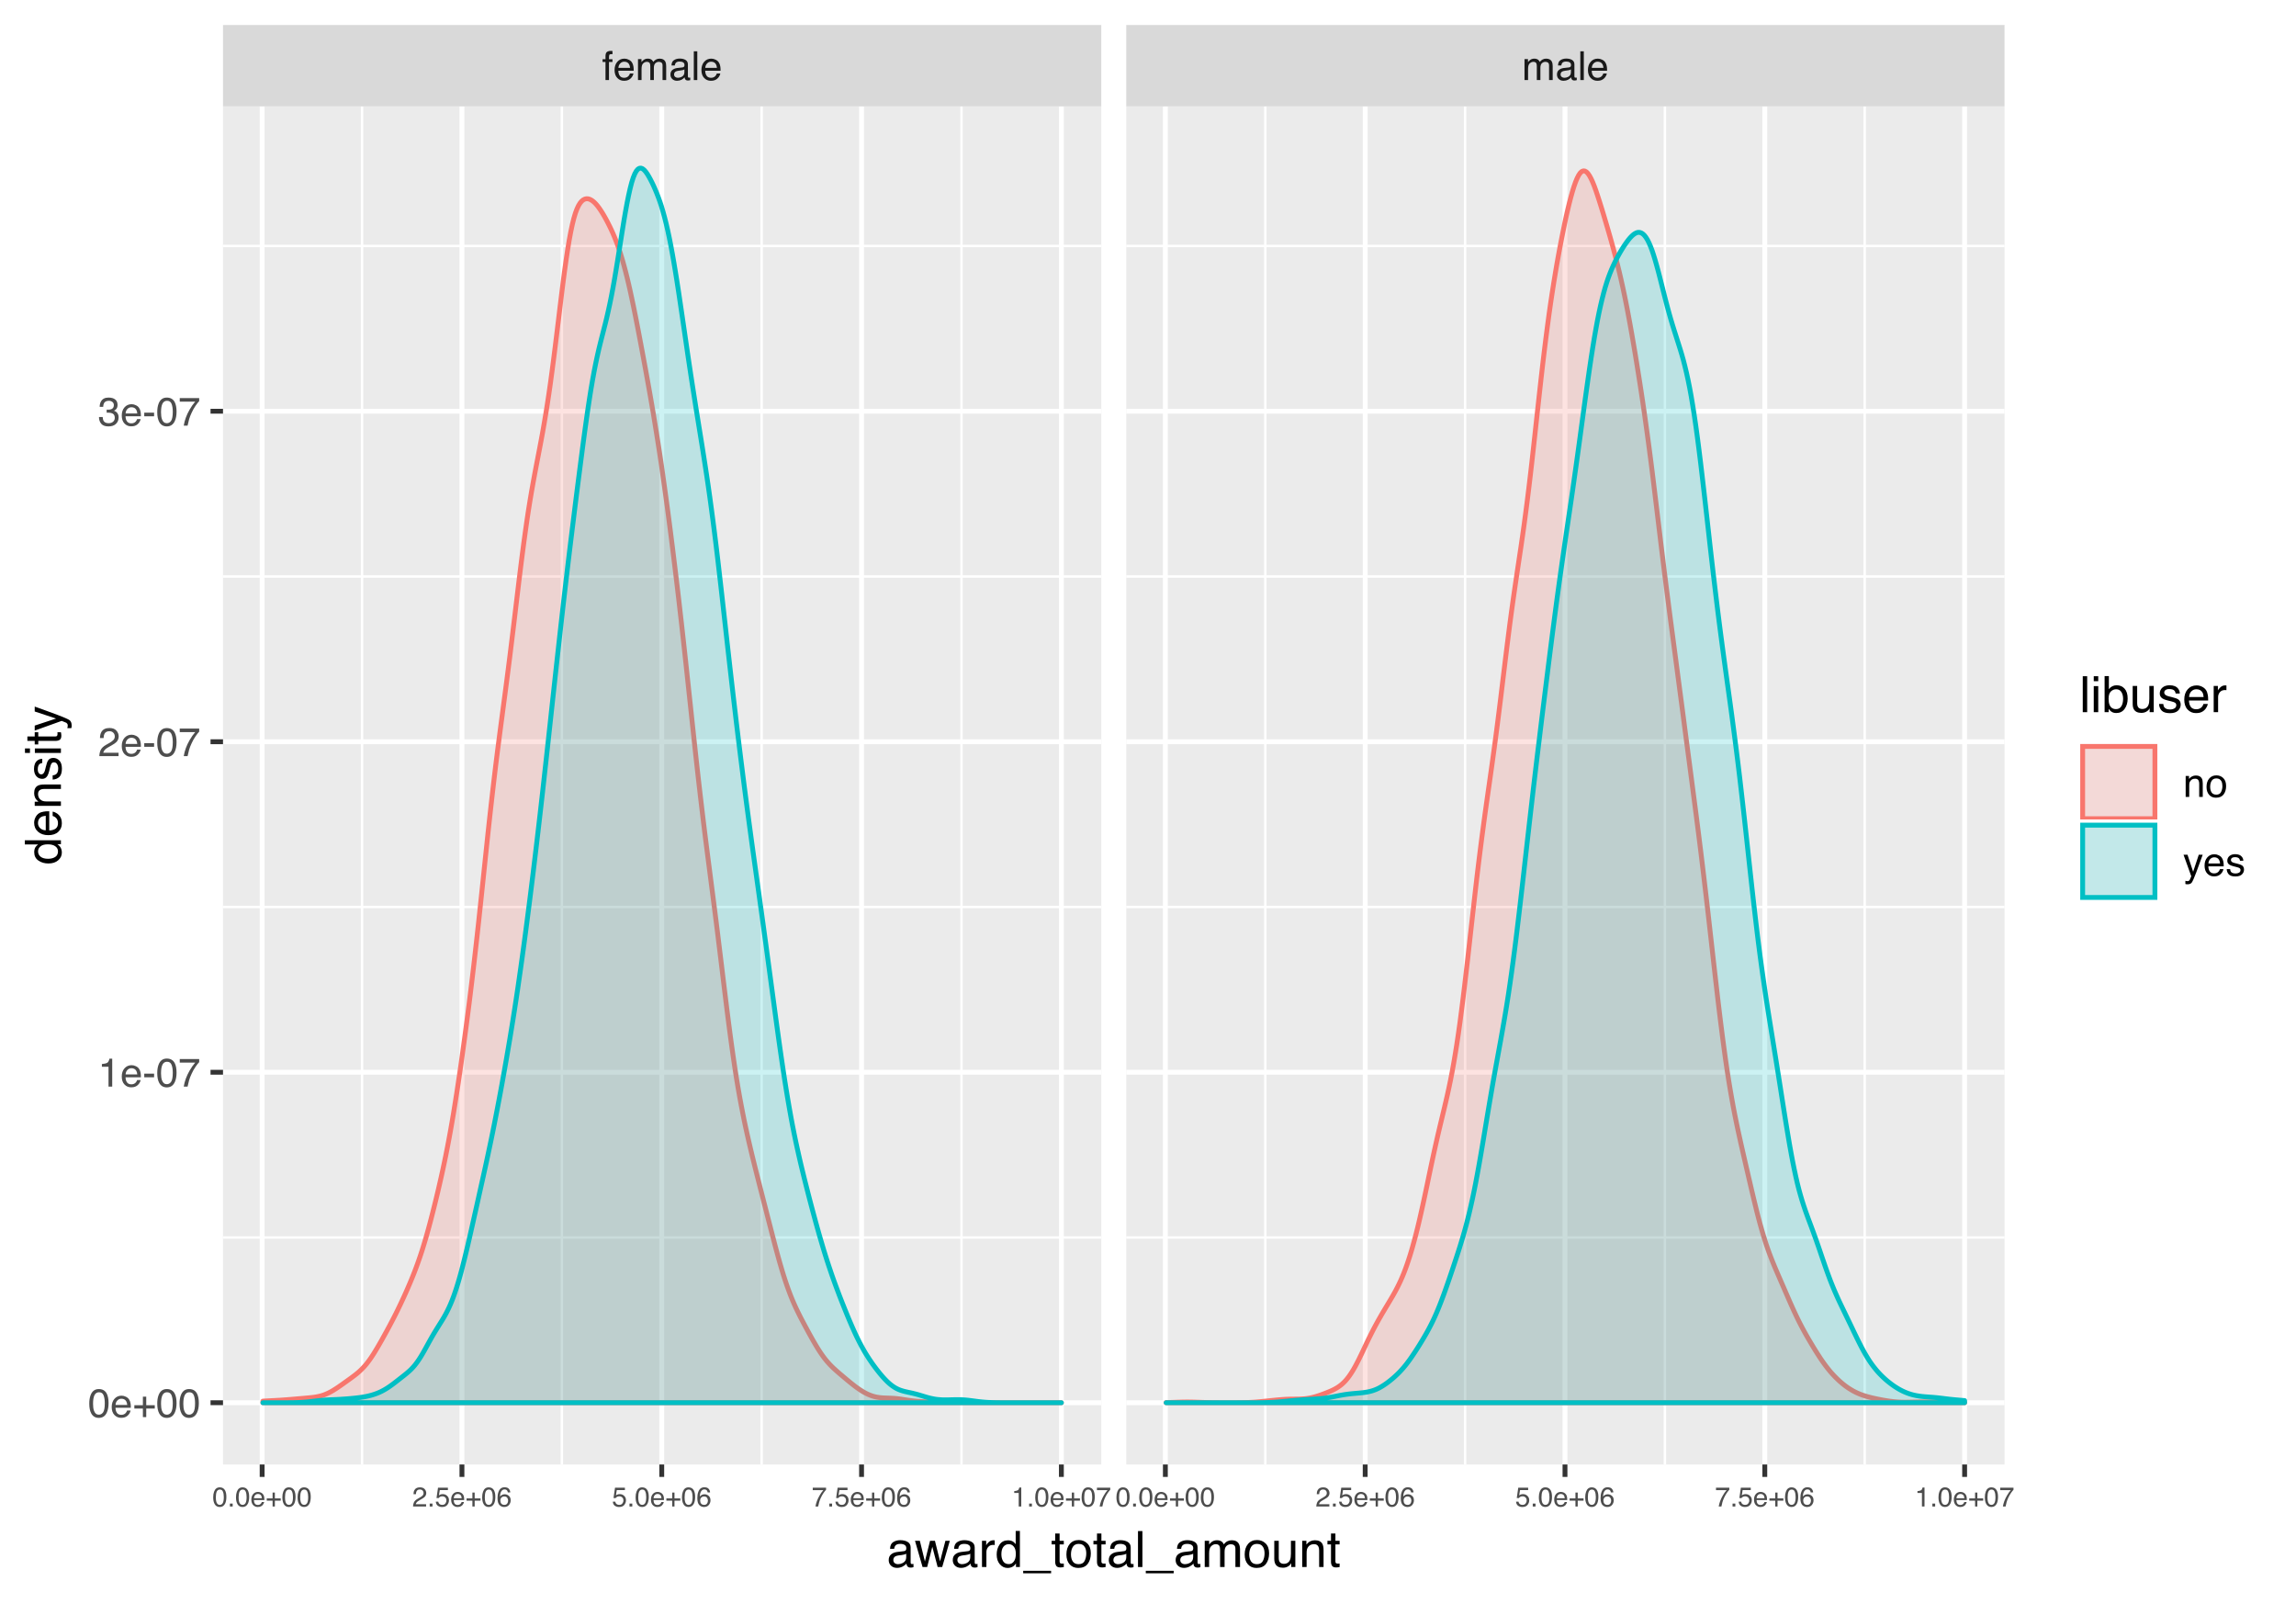 <?xml version="1.0" encoding="UTF-8"?>
<svg xmlns="http://www.w3.org/2000/svg" xmlns:xlink="http://www.w3.org/1999/xlink" width="504pt" height="352pt" viewBox="0 0 504 352" version="1.1">
<defs>
<g>
<symbol overflow="visible" id="glyph0-0">
<path style="stroke:none;" d="M 0.281 0 L 0.281 -6.312 L 5.297 -6.312 L 5.297 0 Z M 4.5 -0.797 L 4.5 -5.516 L 1.078 -5.516 L 1.078 -0.797 Z M 4.5 -0.797 "/>
</symbol>
<symbol overflow="visible" id="glyph0-1">
<path style="stroke:none;" d="M 0.766 -5.297 C 0.773 -5.617 0.828 -5.852 0.922 -6 C 1.109 -6.27 1.457 -6.406 1.969 -6.406 C 2.02 -6.406 2.07 -6.398 2.125 -6.391 C 2.176 -6.391 2.234 -6.391 2.297 -6.391 L 2.297 -5.672 C 2.211 -5.68 2.156 -5.688 2.125 -5.688 C 2.094 -5.688 2.055 -5.688 2.016 -5.688 C 1.785 -5.688 1.645 -5.625 1.594 -5.5 C 1.551 -5.383 1.531 -5.078 1.531 -4.578 L 2.297 -4.578 L 2.297 -3.969 L 1.531 -3.969 L 1.531 0 L 0.766 0 L 0.766 -3.969 L 0.125 -3.969 L 0.125 -4.578 L 0.766 -4.578 Z M 0.766 -5.297 "/>
</symbol>
<symbol overflow="visible" id="glyph0-2">
<path style="stroke:none;" d="M 2.484 -4.703 C 2.805 -4.703 3.117 -4.625 3.422 -4.469 C 3.734 -4.32 3.969 -4.125 4.125 -3.875 C 4.281 -3.645 4.383 -3.375 4.438 -3.062 C 4.488 -2.852 4.516 -2.516 4.516 -2.047 L 1.141 -2.047 C 1.148 -1.586 1.258 -1.211 1.469 -0.922 C 1.676 -0.641 1.992 -0.5 2.422 -0.5 C 2.828 -0.5 3.148 -0.633 3.391 -0.906 C 3.523 -1.062 3.625 -1.238 3.688 -1.438 L 4.453 -1.438 C 4.43 -1.27 4.363 -1.082 4.25 -0.875 C 4.133 -0.664 4.004 -0.5 3.859 -0.375 C 3.629 -0.145 3.344 0.008 3 0.094 C 2.812 0.133 2.598 0.156 2.359 0.156 C 1.785 0.156 1.301 -0.051 0.906 -0.469 C 0.508 -0.883 0.312 -1.469 0.312 -2.219 C 0.312 -2.945 0.508 -3.539 0.906 -4 C 1.312 -4.469 1.836 -4.703 2.484 -4.703 Z M 3.719 -2.672 C 3.688 -3.004 3.613 -3.27 3.5 -3.469 C 3.281 -3.844 2.926 -4.031 2.438 -4.031 C 2.082 -4.031 1.785 -3.898 1.547 -3.641 C 1.305 -3.391 1.176 -3.066 1.156 -2.672 Z M 2.406 -4.719 Z M 2.406 -4.719 "/>
</symbol>
<symbol overflow="visible" id="glyph0-3">
<path style="stroke:none;" d="M 0.562 -4.594 L 1.328 -4.594 L 1.328 -3.953 C 1.516 -4.172 1.68 -4.332 1.828 -4.438 C 2.086 -4.613 2.379 -4.703 2.703 -4.703 C 3.066 -4.703 3.359 -4.613 3.578 -4.438 C 3.703 -4.332 3.816 -4.18 3.922 -3.984 C 4.098 -4.223 4.301 -4.398 4.531 -4.516 C 4.758 -4.641 5.02 -4.703 5.312 -4.703 C 5.926 -4.703 6.348 -4.477 6.578 -4.031 C 6.691 -3.789 6.75 -3.469 6.75 -3.062 L 6.75 0 L 5.953 0 L 5.953 -3.203 C 5.953 -3.504 5.875 -3.711 5.719 -3.828 C 5.57 -3.941 5.383 -4 5.156 -4 C 4.852 -4 4.594 -3.895 4.375 -3.688 C 4.156 -3.488 4.047 -3.148 4.047 -2.672 L 4.047 0 L 3.266 0 L 3.266 -3 C 3.266 -3.312 3.227 -3.539 3.156 -3.688 C 3.039 -3.895 2.82 -4 2.5 -4 C 2.207 -4 1.941 -3.883 1.703 -3.656 C 1.461 -3.438 1.344 -3.031 1.344 -2.438 L 1.344 0 L 0.562 0 Z M 0.562 -4.594 "/>
</symbol>
<symbol overflow="visible" id="glyph0-4">
<path style="stroke:none;" d="M 1.156 -1.219 C 1.156 -1 1.238 -0.82 1.406 -0.688 C 1.57 -0.562 1.766 -0.5 1.984 -0.5 C 2.254 -0.5 2.52 -0.562 2.781 -0.688 C 3.207 -0.895 3.422 -1.238 3.422 -1.719 L 3.422 -2.344 C 3.328 -2.281 3.203 -2.227 3.047 -2.188 C 2.898 -2.145 2.754 -2.117 2.609 -2.109 L 2.141 -2.047 C 1.867 -2.004 1.66 -1.945 1.516 -1.875 C 1.273 -1.738 1.156 -1.52 1.156 -1.219 Z M 3.031 -2.781 C 3.207 -2.812 3.328 -2.891 3.391 -3.016 C 3.422 -3.078 3.438 -3.176 3.438 -3.312 C 3.438 -3.57 3.344 -3.758 3.156 -3.875 C 2.969 -4 2.703 -4.062 2.359 -4.062 C 1.953 -4.062 1.664 -3.953 1.5 -3.734 C 1.406 -3.609 1.344 -3.43 1.312 -3.203 L 0.594 -3.203 C 0.602 -3.766 0.785 -4.156 1.141 -4.375 C 1.492 -4.602 1.906 -4.719 2.375 -4.719 C 2.914 -4.719 3.352 -4.613 3.688 -4.406 C 4.02 -4.195 4.188 -3.875 4.188 -3.438 L 4.188 -0.797 C 4.188 -0.711 4.203 -0.645 4.234 -0.594 C 4.273 -0.551 4.348 -0.531 4.453 -0.531 C 4.484 -0.531 4.52 -0.531 4.562 -0.531 C 4.602 -0.531 4.648 -0.535 4.703 -0.547 L 4.703 0.016 C 4.578 0.055 4.484 0.078 4.422 0.078 C 4.359 0.086 4.273 0.094 4.172 0.094 C 3.898 0.094 3.707 0 3.594 -0.188 C 3.531 -0.281 3.484 -0.422 3.453 -0.609 C 3.297 -0.398 3.07 -0.219 2.781 -0.062 C 2.488 0.082 2.16 0.156 1.797 0.156 C 1.367 0.156 1.02 0.023 0.75 -0.234 C 0.488 -0.492 0.359 -0.816 0.359 -1.203 C 0.359 -1.629 0.488 -1.957 0.75 -2.188 C 1.02 -2.426 1.367 -2.578 1.797 -2.641 Z M 2.391 -4.719 Z M 2.391 -4.719 "/>
</symbol>
<symbol overflow="visible" id="glyph0-5">
<path style="stroke:none;" d="M 0.594 -6.312 L 1.359 -6.312 L 1.359 0 L 0.594 0 Z M 0.594 -6.312 "/>
</symbol>
<symbol overflow="visible" id="glyph0-6">
<path style="stroke:none;" d="M 2.375 -6.156 C 3.176 -6.156 3.754 -5.828 4.109 -5.172 C 4.379 -4.66 4.516 -3.961 4.516 -3.078 C 4.516 -2.242 4.391 -1.555 4.141 -1.016 C 3.785 -0.223 3.195 0.172 2.375 0.172 C 1.633 0.172 1.082 -0.148 0.719 -0.797 C 0.426 -1.328 0.281 -2.047 0.281 -2.953 C 0.281 -3.648 0.367 -4.25 0.547 -4.75 C 0.879 -5.688 1.488 -6.156 2.375 -6.156 Z M 2.375 -0.531 C 2.77 -0.531 3.086 -0.707 3.328 -1.062 C 3.566 -1.426 3.688 -2.086 3.688 -3.047 C 3.688 -3.754 3.598 -4.332 3.422 -4.781 C 3.254 -5.227 2.922 -5.453 2.422 -5.453 C 1.973 -5.453 1.641 -5.238 1.422 -4.812 C 1.211 -4.383 1.109 -3.754 1.109 -2.922 C 1.109 -2.297 1.176 -1.789 1.312 -1.406 C 1.52 -0.82 1.875 -0.531 2.375 -0.531 Z M 2.375 -0.531 "/>
</symbol>
<symbol overflow="visible" id="glyph0-7">
<path style="stroke:none;" d="M 0.391 -1.875 L 0.391 -2.609 L 2.266 -2.609 L 2.266 -4.484 L 3 -4.484 L 3 -2.609 L 4.875 -2.609 L 4.875 -1.875 L 3 -1.875 L 3 0 L 2.266 0 L 2.266 -1.875 Z M 0.391 -1.875 "/>
</symbol>
<symbol overflow="visible" id="glyph0-8">
<path style="stroke:none;" d="M 0.844 -4.359 L 0.844 -4.953 C 1.395 -5.004 1.781 -5.094 2 -5.219 C 2.227 -5.344 2.395 -5.645 2.5 -6.125 L 3.109 -6.125 L 3.109 0 L 2.297 0 L 2.297 -4.359 Z M 0.844 -4.359 "/>
</symbol>
<symbol overflow="visible" id="glyph0-9">
<path style="stroke:none;" d="M 0.359 -2.844 L 2.516 -2.844 L 2.516 -2.047 L 0.359 -2.047 Z M 0.359 -2.844 "/>
</symbol>
<symbol overflow="visible" id="glyph0-10">
<path style="stroke:none;" d="M 4.594 -6.047 L 4.594 -5.375 C 4.395 -5.176 4.129 -4.836 3.797 -4.359 C 3.473 -3.891 3.188 -3.379 2.938 -2.828 C 2.688 -2.297 2.5 -1.812 2.375 -1.375 C 2.289 -1.082 2.18 -0.625 2.047 0 L 1.203 0 C 1.391 -1.176 1.816 -2.344 2.484 -3.5 C 2.879 -4.188 3.289 -4.773 3.719 -5.266 L 0.328 -5.266 L 0.328 -6.047 Z M 4.594 -6.047 "/>
</symbol>
<symbol overflow="visible" id="glyph0-11">
<path style="stroke:none;" d="M 0.281 0 C 0.301 -0.531 0.406 -0.988 0.594 -1.375 C 0.789 -1.77 1.164 -2.129 1.719 -2.453 L 2.547 -2.922 C 2.91 -3.141 3.164 -3.328 3.312 -3.484 C 3.551 -3.711 3.672 -3.984 3.672 -4.297 C 3.672 -4.648 3.562 -4.93 3.344 -5.141 C 3.133 -5.359 2.848 -5.469 2.484 -5.469 C 1.961 -5.469 1.598 -5.266 1.391 -4.859 C 1.285 -4.648 1.227 -4.352 1.219 -3.969 L 0.422 -3.969 C 0.43 -4.5 0.531 -4.938 0.719 -5.281 C 1.051 -5.875 1.645 -6.172 2.5 -6.172 C 3.195 -6.172 3.707 -5.977 4.031 -5.594 C 4.363 -5.219 4.531 -4.797 4.531 -4.328 C 4.531 -3.836 4.352 -3.414 4 -3.062 C 3.801 -2.863 3.441 -2.617 2.922 -2.328 L 2.344 -2 C 2.062 -1.844 1.836 -1.695 1.672 -1.562 C 1.391 -1.312 1.211 -1.035 1.141 -0.734 L 4.5 -0.734 L 4.5 0 Z M 0.281 0 "/>
</symbol>
<symbol overflow="visible" id="glyph0-12">
<path style="stroke:none;" d="M 2.281 0.172 C 1.551 0.172 1.02 -0.023 0.688 -0.422 C 0.363 -0.828 0.203 -1.316 0.203 -1.891 L 1.016 -1.891 C 1.047 -1.492 1.117 -1.203 1.234 -1.016 C 1.441 -0.691 1.805 -0.531 2.328 -0.531 C 2.734 -0.531 3.055 -0.641 3.297 -0.859 C 3.547 -1.078 3.672 -1.359 3.672 -1.703 C 3.672 -2.129 3.539 -2.426 3.281 -2.594 C 3.031 -2.758 2.672 -2.844 2.203 -2.844 C 2.148 -2.844 2.098 -2.844 2.047 -2.844 C 1.992 -2.844 1.941 -2.844 1.891 -2.844 L 1.891 -3.516 C 1.973 -3.516 2.039 -3.508 2.094 -3.5 C 2.145 -3.5 2.203 -3.5 2.266 -3.5 C 2.555 -3.5 2.797 -3.547 2.984 -3.641 C 3.305 -3.797 3.469 -4.082 3.469 -4.5 C 3.469 -4.801 3.359 -5.035 3.141 -5.203 C 2.922 -5.367 2.672 -5.453 2.391 -5.453 C 1.867 -5.453 1.508 -5.281 1.312 -4.938 C 1.207 -4.75 1.145 -4.477 1.125 -4.125 L 0.359 -4.125 C 0.359 -4.582 0.453 -4.973 0.641 -5.297 C 0.953 -5.867 1.504 -6.156 2.297 -6.156 C 2.93 -6.156 3.422 -6.016 3.766 -5.734 C 4.109 -5.461 4.281 -5.062 4.281 -4.531 C 4.281 -4.145 4.176 -3.836 3.969 -3.609 C 3.844 -3.461 3.68 -3.348 3.484 -3.266 C 3.805 -3.172 4.055 -3 4.234 -2.75 C 4.422 -2.5 4.516 -2.191 4.516 -1.828 C 4.516 -1.234 4.316 -0.75 3.922 -0.375 C 3.535 -0.008 2.988 0.172 2.281 0.172 Z M 2.281 0.172 "/>
</symbol>
<symbol overflow="visible" id="glyph0-13">
<path style="stroke:none;" d="M 0.562 -4.594 L 1.297 -4.594 L 1.297 -3.953 C 1.516 -4.211 1.742 -4.398 1.984 -4.516 C 2.234 -4.641 2.508 -4.703 2.812 -4.703 C 3.457 -4.703 3.895 -4.473 4.125 -4.016 C 4.25 -3.766 4.312 -3.41 4.312 -2.953 L 4.312 0 L 3.531 0 L 3.531 -2.906 C 3.531 -3.176 3.488 -3.398 3.406 -3.578 C 3.27 -3.859 3.02 -4 2.656 -4 C 2.477 -4 2.328 -3.984 2.203 -3.953 C 1.992 -3.891 1.812 -3.766 1.656 -3.578 C 1.52 -3.422 1.43 -3.258 1.391 -3.094 C 1.359 -2.938 1.344 -2.707 1.344 -2.406 L 1.344 0 L 0.562 0 Z M 2.391 -4.719 Z M 2.391 -4.719 "/>
</symbol>
<symbol overflow="visible" id="glyph0-14">
<path style="stroke:none;" d="M 2.391 -0.5 C 2.898 -0.5 3.25 -0.691 3.438 -1.078 C 3.633 -1.461 3.734 -1.895 3.734 -2.375 C 3.734 -2.801 3.664 -3.148 3.531 -3.422 C 3.312 -3.848 2.938 -4.062 2.406 -4.062 C 1.926 -4.062 1.578 -3.879 1.359 -3.516 C 1.148 -3.16 1.047 -2.727 1.047 -2.219 C 1.047 -1.727 1.148 -1.316 1.359 -0.984 C 1.578 -0.66 1.922 -0.5 2.391 -0.5 Z M 2.422 -4.734 C 3.016 -4.734 3.516 -4.535 3.922 -4.141 C 4.336 -3.742 4.547 -3.16 4.547 -2.391 C 4.547 -1.648 4.363 -1.035 4 -0.547 C 3.633 -0.066 3.07 0.172 2.312 0.172 C 1.688 0.172 1.188 -0.039 0.812 -0.469 C 0.438 -0.895 0.25 -1.473 0.25 -2.203 C 0.25 -2.973 0.445 -3.586 0.844 -4.047 C 1.238 -4.504 1.766 -4.734 2.422 -4.734 Z M 2.391 -4.719 Z M 2.391 -4.719 "/>
</symbol>
<symbol overflow="visible" id="glyph0-15">
<path style="stroke:none;" d="M 3.438 -4.594 L 4.297 -4.594 C 4.18 -4.301 3.938 -3.629 3.562 -2.578 C 3.289 -1.785 3.055 -1.145 2.859 -0.656 C 2.41 0.52 2.094 1.238 1.906 1.5 C 1.727 1.758 1.414 1.891 0.969 1.891 C 0.863 1.891 0.781 1.883 0.719 1.875 C 0.664 1.863 0.594 1.848 0.5 1.828 L 0.5 1.125 C 0.633 1.156 0.734 1.176 0.797 1.188 C 0.859 1.195 0.91 1.203 0.953 1.203 C 1.098 1.203 1.203 1.176 1.266 1.125 C 1.336 1.082 1.395 1.023 1.438 0.953 C 1.457 0.93 1.508 0.812 1.594 0.594 C 1.688 0.383 1.754 0.234 1.797 0.141 L 0.094 -4.594 L 0.969 -4.594 L 2.203 -0.859 Z M 2.188 -4.719 Z M 2.188 -4.719 "/>
</symbol>
<symbol overflow="visible" id="glyph0-16">
<path style="stroke:none;" d="M 1.031 -1.438 C 1.051 -1.188 1.113 -0.988 1.219 -0.844 C 1.414 -0.602 1.754 -0.484 2.234 -0.484 C 2.516 -0.484 2.766 -0.539 2.984 -0.656 C 3.203 -0.781 3.312 -0.973 3.312 -1.234 C 3.312 -1.43 3.223 -1.582 3.047 -1.688 C 2.941 -1.75 2.723 -1.82 2.391 -1.906 L 1.781 -2.062 C 1.383 -2.164 1.094 -2.273 0.906 -2.391 C 0.57 -2.598 0.406 -2.891 0.406 -3.266 C 0.406 -3.691 0.562 -4.039 0.875 -4.312 C 1.195 -4.582 1.617 -4.719 2.141 -4.719 C 2.836 -4.719 3.336 -4.516 3.641 -4.109 C 3.836 -3.848 3.93 -3.57 3.922 -3.281 L 3.203 -3.281 C 3.18 -3.457 3.117 -3.613 3.016 -3.75 C 2.836 -3.957 2.531 -4.062 2.094 -4.062 C 1.801 -4.062 1.578 -4.004 1.422 -3.891 C 1.273 -3.773 1.203 -3.629 1.203 -3.453 C 1.203 -3.254 1.301 -3.094 1.5 -2.969 C 1.613 -2.895 1.781 -2.832 2 -2.781 L 2.516 -2.656 C 3.066 -2.52 3.438 -2.391 3.625 -2.266 C 3.926 -2.066 4.078 -1.754 4.078 -1.328 C 4.078 -0.922 3.922 -0.566 3.609 -0.266 C 3.305 0.023 2.832 0.172 2.188 0.172 C 1.508 0.172 1.023 0.02 0.734 -0.281 C 0.453 -0.594 0.301 -0.977 0.281 -1.438 Z M 2.172 -4.719 Z M 2.172 -4.719 "/>
</symbol>
<symbol overflow="visible" id="glyph1-0">
<path style="stroke:none;" d="M 0.188 0 L 0.188 -4.297 L 3.609 -4.297 L 3.609 0 Z M 3.078 -0.547 L 3.078 -3.766 L 0.734 -3.766 L 0.734 -0.547 Z M 3.078 -0.547 "/>
</symbol>
<symbol overflow="visible" id="glyph1-1">
<path style="stroke:none;" d="M 1.625 -4.203 C 2.164 -4.203 2.555 -3.977 2.797 -3.531 C 2.984 -3.176 3.078 -2.703 3.078 -2.109 C 3.078 -1.535 2.992 -1.062 2.828 -0.688 C 2.578 -0.156 2.176 0.109 1.625 0.109 C 1.113 0.109 0.738 -0.109 0.5 -0.547 C 0.289 -0.91 0.188 -1.398 0.188 -2.016 C 0.188 -2.492 0.25 -2.898 0.375 -3.234 C 0.602 -3.879 1.02 -4.203 1.625 -4.203 Z M 1.625 -0.359 C 1.895 -0.359 2.109 -0.477 2.266 -0.719 C 2.43 -0.969 2.516 -1.422 2.516 -2.078 C 2.516 -2.555 2.453 -2.945 2.328 -3.25 C 2.211 -3.562 1.988 -3.719 1.656 -3.719 C 1.344 -3.719 1.113 -3.57 0.969 -3.281 C 0.832 -2.988 0.766 -2.562 0.766 -2 C 0.766 -1.562 0.805 -1.219 0.891 -0.969 C 1.035 -0.562 1.281 -0.359 1.625 -0.359 Z M 1.625 -0.359 "/>
</symbol>
<symbol overflow="visible" id="glyph1-2">
<path style="stroke:none;" d="M 0.516 -0.641 L 1.125 -0.641 L 1.125 0 L 0.516 0 Z M 0.516 -0.641 "/>
</symbol>
<symbol overflow="visible" id="glyph1-3">
<path style="stroke:none;" d="M 1.688 -3.203 C 1.914 -3.203 2.133 -3.148 2.344 -3.047 C 2.551 -2.941 2.707 -2.805 2.812 -2.641 C 2.926 -2.484 3 -2.301 3.031 -2.094 C 3.062 -1.945 3.078 -1.719 3.078 -1.406 L 0.781 -1.406 C 0.789 -1.082 0.863 -0.82 1 -0.625 C 1.145 -0.438 1.363 -0.344 1.656 -0.344 C 1.926 -0.344 2.145 -0.438 2.312 -0.625 C 2.406 -0.727 2.473 -0.848 2.516 -0.984 L 3.031 -0.984 C 3.02 -0.867 2.973 -0.738 2.891 -0.594 C 2.816 -0.457 2.734 -0.344 2.641 -0.25 C 2.473 -0.094 2.273 0.008 2.047 0.062 C 1.922 0.094 1.773 0.109 1.609 0.109 C 1.223 0.109 0.895 -0.031 0.625 -0.312 C 0.352 -0.594 0.219 -0.992 0.219 -1.516 C 0.219 -2.016 0.352 -2.422 0.625 -2.734 C 0.895 -3.047 1.25 -3.203 1.688 -3.203 Z M 2.531 -1.812 C 2.508 -2.039 2.461 -2.227 2.391 -2.375 C 2.242 -2.625 2 -2.75 1.656 -2.75 C 1.414 -2.75 1.211 -2.66 1.047 -2.484 C 0.891 -2.305 0.805 -2.082 0.797 -1.812 Z M 1.641 -3.219 Z M 1.641 -3.219 "/>
</symbol>
<symbol overflow="visible" id="glyph1-4">
<path style="stroke:none;" d="M 0.266 -1.281 L 0.266 -1.781 L 1.547 -1.781 L 1.547 -3.062 L 2.047 -3.062 L 2.047 -1.781 L 3.328 -1.781 L 3.328 -1.281 L 2.047 -1.281 L 2.047 0 L 1.547 0 L 1.547 -1.281 Z M 0.266 -1.281 "/>
</symbol>
<symbol overflow="visible" id="glyph1-5">
<path style="stroke:none;" d="M 0.188 0 C 0.207 -0.363 0.281 -0.676 0.406 -0.938 C 0.539 -1.207 0.797 -1.453 1.172 -1.672 L 1.734 -2 C 1.984 -2.145 2.16 -2.27 2.266 -2.375 C 2.422 -2.531 2.5 -2.719 2.5 -2.938 C 2.5 -3.176 2.426 -3.367 2.281 -3.516 C 2.133 -3.66 1.941 -3.734 1.703 -3.734 C 1.336 -3.734 1.086 -3.594 0.953 -3.312 C 0.879 -3.164 0.836 -2.961 0.828 -2.703 L 0.297 -2.703 C 0.297 -3.066 0.363 -3.363 0.5 -3.594 C 0.719 -4 1.117 -4.203 1.703 -4.203 C 2.18 -4.203 2.531 -4.07 2.75 -3.812 C 2.977 -3.562 3.094 -3.273 3.094 -2.953 C 3.094 -2.617 2.973 -2.332 2.734 -2.094 C 2.598 -1.957 2.352 -1.789 2 -1.594 L 1.594 -1.359 C 1.406 -1.254 1.254 -1.156 1.141 -1.062 C 0.953 -0.895 0.832 -0.707 0.781 -0.5 L 3.062 -0.5 L 3.062 0 Z M 0.188 0 "/>
</symbol>
<symbol overflow="visible" id="glyph1-6">
<path style="stroke:none;" d="M 0.734 -1.062 C 0.773 -0.77 0.914 -0.566 1.156 -0.453 C 1.281 -0.391 1.426 -0.359 1.594 -0.359 C 1.906 -0.359 2.133 -0.457 2.281 -0.656 C 2.438 -0.852 2.516 -1.07 2.516 -1.312 C 2.516 -1.613 2.426 -1.844 2.25 -2 C 2.07 -2.156 1.859 -2.234 1.609 -2.234 C 1.422 -2.234 1.258 -2.195 1.125 -2.125 C 1 -2.062 0.891 -1.969 0.797 -1.844 L 0.344 -1.859 L 0.672 -4.125 L 2.844 -4.125 L 2.844 -3.609 L 1.062 -3.609 L 0.875 -2.453 C 0.977 -2.523 1.07 -2.578 1.156 -2.609 C 1.312 -2.68 1.492 -2.719 1.703 -2.719 C 2.086 -2.719 2.41 -2.594 2.672 -2.344 C 2.941 -2.094 3.078 -1.773 3.078 -1.391 C 3.078 -0.992 2.953 -0.645 2.703 -0.344 C 2.461 -0.039 2.078 0.109 1.547 0.109 C 1.203 0.109 0.895 0.016 0.625 -0.172 C 0.363 -0.367 0.219 -0.664 0.188 -1.062 Z M 0.734 -1.062 "/>
</symbol>
<symbol overflow="visible" id="glyph1-7">
<path style="stroke:none;" d="M 1.75 -4.219 C 2.219 -4.219 2.547 -4.094 2.734 -3.844 C 2.922 -3.602 3.016 -3.352 3.016 -3.094 L 2.484 -3.094 C 2.453 -3.258 2.406 -3.391 2.344 -3.484 C 2.219 -3.66 2.023 -3.75 1.766 -3.75 C 1.473 -3.75 1.238 -3.613 1.062 -3.344 C 0.883 -3.07 0.785 -2.68 0.766 -2.172 C 0.891 -2.348 1.047 -2.477 1.234 -2.562 C 1.398 -2.645 1.586 -2.688 1.797 -2.688 C 2.141 -2.688 2.441 -2.57 2.703 -2.344 C 2.973 -2.125 3.109 -1.789 3.109 -1.344 C 3.109 -0.969 2.984 -0.629 2.734 -0.328 C 2.484 -0.035 2.129 0.109 1.672 0.109 C 1.273 0.109 0.93 -0.035 0.641 -0.328 C 0.359 -0.629 0.219 -1.133 0.219 -1.844 C 0.219 -2.363 0.285 -2.805 0.422 -3.172 C 0.66 -3.867 1.102 -4.219 1.75 -4.219 Z M 1.719 -0.359 C 2 -0.359 2.207 -0.453 2.344 -0.641 C 2.477 -0.828 2.547 -1.047 2.547 -1.297 C 2.547 -1.516 2.484 -1.719 2.359 -1.906 C 2.234 -2.102 2.008 -2.203 1.688 -2.203 C 1.457 -2.203 1.258 -2.125 1.094 -1.969 C 0.926 -1.82 0.844 -1.598 0.844 -1.297 C 0.844 -1.035 0.914 -0.812 1.062 -0.625 C 1.219 -0.445 1.438 -0.359 1.719 -0.359 Z M 1.719 -0.359 "/>
</symbol>
<symbol overflow="visible" id="glyph1-8">
<path style="stroke:none;" d="M 3.141 -4.125 L 3.141 -3.672 C 3.004 -3.535 2.82 -3.305 2.594 -2.984 C 2.375 -2.66 2.176 -2.312 2 -1.938 C 1.832 -1.57 1.707 -1.238 1.625 -0.938 C 1.562 -0.738 1.488 -0.426 1.406 0 L 0.812 0 C 0.945 -0.801 1.242 -1.598 1.703 -2.391 C 1.961 -2.859 2.242 -3.258 2.547 -3.594 L 0.219 -3.594 L 0.219 -4.125 Z M 3.141 -4.125 "/>
</symbol>
<symbol overflow="visible" id="glyph1-9">
<path style="stroke:none;" d="M 0.578 -2.969 L 0.578 -3.375 C 0.953 -3.414 1.211 -3.477 1.359 -3.562 C 1.516 -3.645 1.629 -3.848 1.703 -4.172 L 2.125 -4.172 L 2.125 0 L 1.562 0 L 1.562 -2.969 Z M 0.578 -2.969 "/>
</symbol>
<symbol overflow="visible" id="glyph2-0">
<path style="stroke:none;" d="M 0.359 0 L 0.359 -7.891 L 6.625 -7.891 L 6.625 0 Z M 5.625 -0.984 L 5.625 -6.906 L 1.344 -6.906 L 1.344 -0.984 Z M 5.625 -0.984 "/>
</symbol>
<symbol overflow="visible" id="glyph2-1">
<path style="stroke:none;" d="M 1.453 -1.531 C 1.453 -1.25 1.551 -1.023 1.75 -0.859 C 1.957 -0.703 2.203 -0.625 2.484 -0.625 C 2.816 -0.625 3.145 -0.703 3.469 -0.859 C 4.008 -1.117 4.281 -1.551 4.281 -2.156 L 4.281 -2.922 C 4.156 -2.848 4 -2.785 3.812 -2.734 C 3.633 -2.691 3.453 -2.656 3.266 -2.625 L 2.688 -2.562 C 2.332 -2.508 2.066 -2.438 1.891 -2.344 C 1.598 -2.164 1.453 -1.895 1.453 -1.531 Z M 3.797 -3.484 C 4.016 -3.516 4.16 -3.609 4.234 -3.766 C 4.273 -3.848 4.297 -3.973 4.297 -4.141 C 4.297 -4.461 4.176 -4.695 3.938 -4.844 C 3.707 -5 3.375 -5.078 2.938 -5.078 C 2.438 -5.078 2.082 -4.941 1.875 -4.672 C 1.75 -4.516 1.672 -4.289 1.641 -4 L 0.734 -4 C 0.754 -4.707 0.984 -5.195 1.422 -5.469 C 1.867 -5.75 2.383 -5.891 2.969 -5.891 C 3.645 -5.891 4.191 -5.758 4.609 -5.5 C 5.035 -5.25 5.25 -4.848 5.25 -4.297 L 5.25 -0.984 C 5.25 -0.891 5.266 -0.812 5.297 -0.75 C 5.336 -0.688 5.426 -0.656 5.562 -0.656 C 5.602 -0.656 5.648 -0.656 5.703 -0.656 C 5.766 -0.664 5.82 -0.676 5.875 -0.688 L 5.875 0.031 C 5.727 0.07 5.613 0.098 5.531 0.109 C 5.457 0.117 5.352 0.125 5.219 0.125 C 4.883 0.125 4.641 0.004 4.484 -0.234 C 4.41 -0.359 4.359 -0.535 4.328 -0.766 C 4.129 -0.504 3.844 -0.281 3.469 -0.094 C 3.102 0.094 2.695 0.188 2.25 0.188 C 1.719 0.188 1.281 0.023 0.938 -0.297 C 0.602 -0.617 0.438 -1.023 0.438 -1.516 C 0.438 -2.047 0.602 -2.457 0.938 -2.75 C 1.27 -3.039 1.707 -3.223 2.25 -3.297 Z M 2.984 -5.891 Z M 2.984 -5.891 "/>
</symbol>
<symbol overflow="visible" id="glyph2-2">
<path style="stroke:none;" d="M 1.156 -5.75 L 2.266 -1.219 L 3.391 -5.75 L 4.469 -5.75 L 5.594 -1.25 L 6.766 -5.75 L 7.734 -5.75 L 6.062 0 L 5.062 0 L 3.891 -4.453 L 2.766 0 L 1.75 0 L 0.094 -5.75 Z M 1.156 -5.75 "/>
</symbol>
<symbol overflow="visible" id="glyph2-3">
<path style="stroke:none;" d="M 0.734 -5.75 L 1.656 -5.75 L 1.656 -4.766 C 1.727 -4.953 1.91 -5.18 2.203 -5.453 C 2.492 -5.734 2.832 -5.875 3.219 -5.875 C 3.238 -5.875 3.27 -5.875 3.312 -5.875 C 3.352 -5.875 3.426 -5.867 3.531 -5.859 L 3.531 -4.828 C 3.477 -4.836 3.426 -4.844 3.375 -4.844 C 3.32 -4.852 3.27 -4.859 3.219 -4.859 C 2.727 -4.859 2.352 -4.703 2.094 -4.391 C 1.832 -4.078 1.703 -3.719 1.703 -3.312 L 1.703 0 L 0.734 0 Z M 0.734 -5.75 "/>
</symbol>
<symbol overflow="visible" id="glyph2-4">
<path style="stroke:none;" d="M 1.328 -2.812 C 1.328 -2.195 1.457 -1.68 1.719 -1.266 C 1.977 -0.848 2.395 -0.641 2.969 -0.641 C 3.414 -0.641 3.781 -0.832 4.062 -1.219 C 4.352 -1.602 4.5 -2.156 4.5 -2.875 C 4.5 -3.602 4.348 -4.141 4.047 -4.484 C 3.754 -4.836 3.391 -5.016 2.953 -5.016 C 2.473 -5.016 2.082 -4.828 1.781 -4.453 C 1.477 -4.078 1.328 -3.531 1.328 -2.812 Z M 2.781 -5.859 C 3.219 -5.859 3.586 -5.766 3.891 -5.578 C 4.055 -5.473 4.25 -5.285 4.469 -5.016 L 4.469 -7.922 L 5.391 -7.922 L 5.391 0 L 4.531 0 L 4.531 -0.797 C 4.301 -0.441 4.031 -0.188 3.719 -0.031 C 3.414 0.125 3.066 0.203 2.672 0.203 C 2.023 0.203 1.469 -0.062 1 -0.594 C 0.531 -1.133 0.297 -1.852 0.297 -2.75 C 0.297 -3.594 0.508 -4.32 0.938 -4.938 C 1.363 -5.551 1.977 -5.859 2.781 -5.859 Z M 2.781 -5.859 "/>
</symbol>
<symbol overflow="visible" id="glyph2-5">
<path style="stroke:none;" d="M 0 1.375 L 0 0.828 L 6.125 0.828 L 6.125 1.375 Z M 0 1.375 "/>
</symbol>
<symbol overflow="visible" id="glyph2-6">
<path style="stroke:none;" d="M 0.906 -7.359 L 1.875 -7.359 L 1.875 -5.75 L 2.797 -5.75 L 2.797 -4.969 L 1.875 -4.969 L 1.875 -1.203 C 1.875 -1.004 1.941 -0.875 2.078 -0.812 C 2.16 -0.77 2.285 -0.75 2.453 -0.75 C 2.504 -0.75 2.555 -0.75 2.609 -0.75 C 2.66 -0.75 2.723 -0.754 2.797 -0.766 L 2.797 0 C 2.68 0.031 2.562 0.051 2.438 0.062 C 2.32 0.082 2.195 0.094 2.062 0.094 C 1.613 0.094 1.305 -0.02 1.141 -0.25 C 0.984 -0.488 0.906 -0.789 0.906 -1.156 L 0.906 -4.969 L 0.125 -4.969 L 0.125 -5.75 L 0.906 -5.75 Z M 0.906 -7.359 "/>
</symbol>
<symbol overflow="visible" id="glyph2-7">
<path style="stroke:none;" d="M 2.984 -0.625 C 3.629 -0.625 4.07 -0.863 4.312 -1.344 C 4.551 -1.832 4.672 -2.375 4.672 -2.969 C 4.672 -3.508 4.582 -3.945 4.406 -4.281 C 4.133 -4.812 3.664 -5.078 3 -5.078 C 2.406 -5.078 1.973 -4.848 1.703 -4.391 C 1.441 -3.941 1.312 -3.398 1.312 -2.766 C 1.312 -2.148 1.441 -1.641 1.703 -1.234 C 1.973 -0.828 2.398 -0.625 2.984 -0.625 Z M 3.031 -5.922 C 3.77 -5.922 4.395 -5.672 4.906 -5.172 C 5.414 -4.68 5.672 -3.957 5.672 -3 C 5.672 -2.07 5.445 -1.305 5 -0.703 C 4.551 -0.098 3.852 0.203 2.906 0.203 C 2.113 0.203 1.484 -0.062 1.016 -0.594 C 0.547 -1.125 0.312 -1.844 0.312 -2.75 C 0.312 -3.719 0.555 -4.488 1.047 -5.062 C 1.535 -5.633 2.195 -5.922 3.031 -5.922 Z M 3 -5.891 Z M 3 -5.891 "/>
</symbol>
<symbol overflow="visible" id="glyph2-8">
<path style="stroke:none;" d="M 0.734 -7.891 L 1.703 -7.891 L 1.703 0 L 0.734 0 Z M 0.734 -7.891 "/>
</symbol>
<symbol overflow="visible" id="glyph2-9">
<path style="stroke:none;" d="M 0.703 -5.75 L 1.672 -5.75 L 1.672 -4.938 C 1.898 -5.219 2.102 -5.422 2.281 -5.547 C 2.602 -5.766 2.969 -5.875 3.375 -5.875 C 3.832 -5.875 4.203 -5.766 4.484 -5.547 C 4.641 -5.41 4.781 -5.219 4.906 -4.969 C 5.125 -5.281 5.379 -5.508 5.672 -5.656 C 5.961 -5.801 6.285 -5.875 6.641 -5.875 C 7.41 -5.875 7.938 -5.598 8.219 -5.047 C 8.375 -4.742 8.453 -4.336 8.453 -3.828 L 8.453 0 L 7.438 0 L 7.438 -4 C 7.438 -4.383 7.344 -4.645 7.156 -4.781 C 6.969 -4.926 6.734 -5 6.453 -5 C 6.078 -5 5.75 -4.867 5.469 -4.609 C 5.195 -4.359 5.062 -3.938 5.062 -3.344 L 5.062 0 L 4.078 0 L 4.078 -3.75 C 4.078 -4.145 4.031 -4.43 3.938 -4.609 C 3.789 -4.879 3.52 -5.016 3.125 -5.016 C 2.758 -5.016 2.426 -4.867 2.125 -4.578 C 1.82 -4.297 1.672 -3.785 1.672 -3.047 L 1.672 0 L 0.703 0 Z M 0.703 -5.75 "/>
</symbol>
<symbol overflow="visible" id="glyph2-10">
<path style="stroke:none;" d="M 1.672 -5.75 L 1.672 -1.938 C 1.672 -1.645 1.719 -1.406 1.812 -1.219 C 1.988 -0.875 2.312 -0.703 2.781 -0.703 C 3.445 -0.703 3.906 -1 4.156 -1.594 C 4.281 -1.914 4.344 -2.359 4.344 -2.922 L 4.344 -5.75 L 5.312 -5.75 L 5.312 0 L 4.406 0 L 4.422 -0.844 C 4.297 -0.625 4.141 -0.441 3.953 -0.297 C 3.578 0.004 3.129 0.156 2.609 0.156 C 1.785 0.156 1.223 -0.117 0.922 -0.672 C 0.766 -0.961 0.688 -1.352 0.688 -1.844 L 0.688 -5.75 Z M 3 -5.891 Z M 3 -5.891 "/>
</symbol>
<symbol overflow="visible" id="glyph2-11">
<path style="stroke:none;" d="M 0.703 -5.75 L 1.625 -5.75 L 1.625 -4.938 C 1.895 -5.27 2.18 -5.508 2.484 -5.656 C 2.797 -5.801 3.133 -5.875 3.5 -5.875 C 4.32 -5.875 4.875 -5.594 5.156 -5.031 C 5.312 -4.719 5.391 -4.27 5.391 -3.688 L 5.391 0 L 4.422 0 L 4.422 -3.625 C 4.422 -3.977 4.367 -4.258 4.266 -4.469 C 4.086 -4.832 3.773 -5.016 3.328 -5.016 C 3.098 -5.016 2.91 -4.988 2.766 -4.938 C 2.492 -4.863 2.258 -4.707 2.062 -4.469 C 1.906 -4.281 1.801 -4.082 1.75 -3.875 C 1.695 -3.676 1.672 -3.391 1.672 -3.016 L 1.672 0 L 0.703 0 Z M 2.984 -5.891 Z M 2.984 -5.891 "/>
</symbol>
<symbol overflow="visible" id="glyph2-12">
<path style="stroke:none;" d="M 0.703 -5.719 L 1.688 -5.719 L 1.688 0 L 0.703 0 Z M 0.703 -7.891 L 1.688 -7.891 L 1.688 -6.797 L 0.703 -6.797 Z M 0.703 -7.891 "/>
</symbol>
<symbol overflow="visible" id="glyph2-13">
<path style="stroke:none;" d="M 0.641 -7.922 L 1.578 -7.922 L 1.578 -5.047 C 1.785 -5.328 2.035 -5.539 2.328 -5.688 C 2.617 -5.832 2.938 -5.906 3.281 -5.906 C 4 -5.906 4.582 -5.656 5.031 -5.156 C 5.477 -4.664 5.703 -3.941 5.703 -2.984 C 5.703 -2.078 5.477 -1.32 5.031 -0.719 C 4.594 -0.113 3.984 0.188 3.203 0.188 C 2.766 0.188 2.395 0.078 2.094 -0.141 C 1.914 -0.266 1.727 -0.461 1.531 -0.734 L 1.531 0 L 0.641 0 Z M 3.141 -0.672 C 3.672 -0.672 4.062 -0.879 4.312 -1.297 C 4.57 -1.711 4.703 -2.258 4.703 -2.938 C 4.703 -3.539 4.57 -4.039 4.312 -4.438 C 4.062 -4.832 3.68 -5.031 3.172 -5.031 C 2.734 -5.031 2.348 -4.867 2.016 -4.547 C 1.68 -4.223 1.516 -3.688 1.516 -2.938 C 1.516 -2.395 1.582 -1.957 1.719 -1.625 C 1.977 -0.988 2.453 -0.672 3.141 -0.672 Z M 3.141 -0.672 "/>
</symbol>
<symbol overflow="visible" id="glyph2-14">
<path style="stroke:none;" d="M 1.281 -1.812 C 1.312 -1.488 1.395 -1.238 1.531 -1.062 C 1.77 -0.75 2.191 -0.594 2.797 -0.594 C 3.148 -0.594 3.461 -0.672 3.734 -0.828 C 4.004 -0.984 4.141 -1.223 4.141 -1.547 C 4.141 -1.797 4.031 -1.984 3.812 -2.109 C 3.676 -2.191 3.398 -2.285 2.984 -2.391 L 2.219 -2.578 C 1.727 -2.703 1.367 -2.836 1.141 -2.984 C 0.723 -3.254 0.516 -3.617 0.516 -4.078 C 0.516 -4.617 0.707 -5.055 1.094 -5.391 C 1.488 -5.734 2.02 -5.906 2.688 -5.906 C 3.551 -5.906 4.176 -5.648 4.562 -5.141 C 4.801 -4.816 4.914 -4.469 4.906 -4.094 L 4 -4.094 C 3.977 -4.312 3.898 -4.508 3.766 -4.688 C 3.547 -4.945 3.16 -5.078 2.609 -5.078 C 2.242 -5.078 1.969 -5.004 1.781 -4.859 C 1.594 -4.723 1.5 -4.539 1.5 -4.312 C 1.5 -4.062 1.625 -3.863 1.875 -3.719 C 2.008 -3.625 2.219 -3.539 2.5 -3.469 L 3.141 -3.312 C 3.836 -3.145 4.301 -2.984 4.531 -2.828 C 4.914 -2.578 5.109 -2.191 5.109 -1.672 C 5.109 -1.148 4.91 -0.703 4.516 -0.328 C 4.129 0.035 3.539 0.219 2.75 0.219 C 1.895 0.219 1.285 0.023 0.922 -0.359 C 0.566 -0.754 0.379 -1.238 0.359 -1.812 Z M 2.719 -5.891 Z M 2.719 -5.891 "/>
</symbol>
<symbol overflow="visible" id="glyph2-15">
<path style="stroke:none;" d="M 3.109 -5.875 C 3.516 -5.875 3.906 -5.781 4.281 -5.594 C 4.664 -5.406 4.961 -5.156 5.172 -4.844 C 5.359 -4.562 5.484 -4.223 5.547 -3.828 C 5.609 -3.566 5.641 -3.145 5.641 -2.562 L 1.422 -2.562 C 1.441 -1.977 1.578 -1.508 1.828 -1.156 C 2.086 -0.812 2.488 -0.641 3.031 -0.641 C 3.539 -0.641 3.945 -0.805 4.25 -1.141 C 4.414 -1.328 4.535 -1.551 4.609 -1.812 L 5.562 -1.812 C 5.531 -1.594 5.441 -1.352 5.297 -1.094 C 5.16 -0.832 5.004 -0.625 4.828 -0.469 C 4.535 -0.176 4.176 0.02 3.75 0.125 C 3.508 0.176 3.242 0.203 2.953 0.203 C 2.234 0.203 1.625 -0.055 1.125 -0.578 C 0.633 -1.098 0.391 -1.828 0.391 -2.766 C 0.391 -3.691 0.641 -4.441 1.141 -5.016 C 1.641 -5.586 2.297 -5.875 3.109 -5.875 Z M 4.641 -3.328 C 4.609 -3.754 4.52 -4.094 4.375 -4.344 C 4.102 -4.801 3.66 -5.031 3.047 -5.031 C 2.598 -5.031 2.223 -4.867 1.922 -4.547 C 1.629 -4.234 1.473 -3.828 1.453 -3.328 Z M 3.016 -5.891 Z M 3.016 -5.891 "/>
</symbol>
<symbol overflow="visible" id="glyph3-0">
<path style="stroke:none;" d="M 0 -0.359 L -7.891 -0.359 L -7.891 -6.625 L 0 -6.625 Z M -0.984 -5.625 L -6.906 -5.625 L -6.906 -1.344 L -0.984 -1.344 Z M -0.984 -5.625 "/>
</symbol>
<symbol overflow="visible" id="glyph3-1">
<path style="stroke:none;" d="M -2.812 -1.328 C -2.195 -1.328 -1.68 -1.457 -1.266 -1.719 C -0.848 -1.977 -0.641 -2.395 -0.641 -2.969 C -0.641 -3.414 -0.832 -3.781 -1.219 -4.062 C -1.602 -4.352 -2.156 -4.5 -2.875 -4.5 C -3.602 -4.5 -4.141 -4.348 -4.484 -4.047 C -4.836 -3.754 -5.016 -3.391 -5.016 -2.953 C -5.016 -2.473 -4.828 -2.082 -4.453 -1.781 C -4.078 -1.477 -3.531 -1.328 -2.812 -1.328 Z M -5.859 -2.781 C -5.859 -3.219 -5.766 -3.586 -5.578 -3.891 C -5.473 -4.055 -5.285 -4.25 -5.016 -4.469 L -7.922 -4.469 L -7.922 -5.391 L 0 -5.391 L 0 -4.531 L -0.797 -4.531 C -0.441 -4.301 -0.188 -4.031 -0.031 -3.719 C 0.125 -3.414 0.203 -3.066 0.203 -2.672 C 0.203 -2.023 -0.062 -1.469 -0.594 -1 C -1.133 -0.531 -1.852 -0.297 -2.75 -0.297 C -3.594 -0.297 -4.32 -0.508 -4.938 -0.938 C -5.551 -1.363 -5.859 -1.977 -5.859 -2.781 Z M -5.859 -2.781 "/>
</symbol>
<symbol overflow="visible" id="glyph3-2">
<path style="stroke:none;" d="M -5.875 -3.109 C -5.875 -3.516 -5.781 -3.906 -5.594 -4.281 C -5.406 -4.664 -5.156 -4.961 -4.844 -5.172 C -4.562 -5.359 -4.223 -5.484 -3.828 -5.547 C -3.566 -5.609 -3.145 -5.641 -2.562 -5.641 L -2.562 -1.422 C -1.977 -1.441 -1.508 -1.578 -1.156 -1.828 C -0.812 -2.086 -0.641 -2.488 -0.641 -3.031 C -0.641 -3.539 -0.805 -3.945 -1.141 -4.25 C -1.328 -4.414 -1.551 -4.535 -1.812 -4.609 L -1.812 -5.562 C -1.594 -5.531 -1.352 -5.441 -1.094 -5.297 C -0.832 -5.16 -0.625 -5.004 -0.469 -4.828 C -0.176 -4.535 0.02 -4.176 0.125 -3.75 C 0.176 -3.508 0.203 -3.242 0.203 -2.953 C 0.203 -2.234 -0.055 -1.625 -0.578 -1.125 C -1.098 -0.633 -1.828 -0.391 -2.766 -0.391 C -3.691 -0.391 -4.441 -0.641 -5.016 -1.141 C -5.586 -1.641 -5.875 -2.297 -5.875 -3.109 Z M -3.328 -4.641 C -3.754 -4.609 -4.094 -4.52 -4.344 -4.375 C -4.801 -4.102 -5.031 -3.66 -5.031 -3.047 C -5.031 -2.598 -4.867 -2.223 -4.547 -1.922 C -4.234 -1.629 -3.828 -1.473 -3.328 -1.453 Z M -5.891 -3.016 Z M -5.891 -3.016 "/>
</symbol>
<symbol overflow="visible" id="glyph3-3">
<path style="stroke:none;" d="M -5.75 -0.703 L -5.75 -1.625 L -4.938 -1.625 C -5.27 -1.895 -5.508 -2.18 -5.656 -2.484 C -5.801 -2.797 -5.875 -3.133 -5.875 -3.5 C -5.875 -4.32 -5.594 -4.875 -5.031 -5.156 C -4.719 -5.312 -4.27 -5.391 -3.688 -5.391 L 0 -5.391 L 0 -4.422 L -3.625 -4.422 C -3.977 -4.422 -4.258 -4.367 -4.469 -4.266 C -4.832 -4.086 -5.016 -3.773 -5.016 -3.328 C -5.016 -3.098 -4.988 -2.91 -4.938 -2.766 C -4.863 -2.492 -4.707 -2.258 -4.469 -2.062 C -4.281 -1.906 -4.082 -1.801 -3.875 -1.75 C -3.676 -1.695 -3.391 -1.672 -3.016 -1.672 L 0 -1.672 L 0 -0.703 Z M -5.891 -2.984 Z M -5.891 -2.984 "/>
</symbol>
<symbol overflow="visible" id="glyph3-4">
<path style="stroke:none;" d="M -1.812 -1.281 C -1.488 -1.312 -1.238 -1.395 -1.062 -1.531 C -0.75 -1.77 -0.594 -2.191 -0.594 -2.797 C -0.594 -3.148 -0.672 -3.461 -0.828 -3.734 C -0.984 -4.004 -1.223 -4.141 -1.547 -4.141 C -1.797 -4.141 -1.984 -4.031 -2.109 -3.812 C -2.191 -3.676 -2.285 -3.398 -2.391 -2.984 L -2.578 -2.219 C -2.703 -1.727 -2.836 -1.367 -2.984 -1.141 C -3.254 -0.723 -3.617 -0.516 -4.078 -0.516 C -4.617 -0.516 -5.055 -0.707 -5.391 -1.094 C -5.734 -1.488 -5.906 -2.02 -5.906 -2.688 C -5.906 -3.551 -5.648 -4.176 -5.141 -4.562 C -4.816 -4.801 -4.469 -4.914 -4.094 -4.906 L -4.094 -4 C -4.312 -3.977 -4.508 -3.898 -4.688 -3.766 C -4.945 -3.547 -5.078 -3.16 -5.078 -2.609 C -5.078 -2.242 -5.004 -1.969 -4.859 -1.781 C -4.723 -1.594 -4.539 -1.5 -4.312 -1.5 C -4.062 -1.5 -3.863 -1.625 -3.719 -1.875 C -3.625 -2.008 -3.539 -2.219 -3.469 -2.5 L -3.312 -3.141 C -3.145 -3.836 -2.984 -4.301 -2.828 -4.531 C -2.578 -4.914 -2.191 -5.109 -1.672 -5.109 C -1.148 -5.109 -0.703 -4.91 -0.328 -4.516 C 0.035 -4.129 0.219 -3.539 0.219 -2.75 C 0.219 -1.895 0.023 -1.285 -0.359 -0.922 C -0.754 -0.566 -1.238 -0.379 -1.812 -0.359 Z M -5.891 -2.719 Z M -5.891 -2.719 "/>
</symbol>
<symbol overflow="visible" id="glyph3-5">
<path style="stroke:none;" d="M -5.719 -0.703 L -5.719 -1.688 L 0 -1.688 L 0 -0.703 Z M -7.891 -0.703 L -7.891 -1.688 L -6.797 -1.688 L -6.797 -0.703 Z M -7.891 -0.703 "/>
</symbol>
<symbol overflow="visible" id="glyph3-6">
<path style="stroke:none;" d="M -7.359 -0.906 L -7.359 -1.875 L -5.75 -1.875 L -5.75 -2.797 L -4.969 -2.797 L -4.969 -1.875 L -1.203 -1.875 C -1.004 -1.875 -0.875 -1.941 -0.812 -2.078 C -0.77 -2.16 -0.75 -2.285 -0.75 -2.453 C -0.75 -2.504 -0.75 -2.555 -0.75 -2.609 C -0.75 -2.66 -0.754 -2.723 -0.766 -2.797 L 0 -2.797 C 0.031 -2.68 0.051 -2.562 0.062 -2.438 C 0.082 -2.32 0.094 -2.195 0.094 -2.062 C 0.094 -1.613 -0.02 -1.305 -0.25 -1.141 C -0.488 -0.984 -0.789 -0.906 -1.156 -0.906 L -4.969 -0.906 L -4.969 -0.125 L -5.75 -0.125 L -5.75 -0.906 Z M -7.359 -0.906 "/>
</symbol>
<symbol overflow="visible" id="glyph3-7">
<path style="stroke:none;" d="M -5.75 -4.297 L -5.75 -5.375 C -5.383 -5.238 -4.547 -4.938 -3.234 -4.469 C -2.242 -4.113 -1.438 -3.816 -0.812 -3.578 C 0.656 -3.023 1.551 -2.633 1.875 -2.406 C 2.195 -2.176 2.359 -1.781 2.359 -1.219 C 2.359 -1.082 2.352 -0.977 2.344 -0.906 C 2.332 -0.832 2.312 -0.742 2.281 -0.641 L 1.406 -0.641 C 1.445 -0.805 1.473 -0.926 1.484 -1 C 1.492 -1.07 1.5 -1.141 1.5 -1.203 C 1.5 -1.379 1.469 -1.508 1.406 -1.594 C 1.352 -1.676 1.285 -1.75 1.203 -1.812 C 1.172 -1.82 1.02 -1.883 0.75 -2 C 0.488 -2.113 0.297 -2.191 0.172 -2.234 L -5.75 -0.109 L -5.75 -1.203 L -1.062 -2.75 Z M -5.891 -2.75 Z M -5.891 -2.75 "/>
</symbol>
</g>
<clipPath id="clip1">
  <path d="M 48.953 23.348 L 242 23.348 L 242 322 L 48.953 322 Z M 48.953 23.348 "/>
</clipPath>
<clipPath id="clip2">
  <path d="M 48.953 271 L 242.746 271 L 242.746 272 L 48.953 272 Z M 48.953 271 "/>
</clipPath>
<clipPath id="clip3">
  <path d="M 48.953 198 L 242.746 198 L 242.746 200 L 48.953 200 Z M 48.953 198 "/>
</clipPath>
<clipPath id="clip4">
  <path d="M 48.953 126 L 242.746 126 L 242.746 127 L 48.953 127 Z M 48.953 126 "/>
</clipPath>
<clipPath id="clip5">
  <path d="M 48.953 53 L 242.746 53 L 242.746 55 L 48.953 55 Z M 48.953 53 "/>
</clipPath>
<clipPath id="clip6">
  <path d="M 79 23.348 L 80 23.348 L 80 322 L 79 322 Z M 79 23.348 "/>
</clipPath>
<clipPath id="clip7">
  <path d="M 123 23.348 L 124 23.348 L 124 322 L 123 322 Z M 123 23.348 "/>
</clipPath>
<clipPath id="clip8">
  <path d="M 166 23.348 L 168 23.348 L 168 322 L 166 322 Z M 166 23.348 "/>
</clipPath>
<clipPath id="clip9">
  <path d="M 210 23.348 L 212 23.348 L 212 322 L 210 322 Z M 210 23.348 "/>
</clipPath>
<clipPath id="clip10">
  <path d="M 48.953 307 L 242.746 307 L 242.746 309 L 48.953 309 Z M 48.953 307 "/>
</clipPath>
<clipPath id="clip11">
  <path d="M 48.953 234 L 242.746 234 L 242.746 236 L 48.953 236 Z M 48.953 234 "/>
</clipPath>
<clipPath id="clip12">
  <path d="M 48.953 162 L 242.746 162 L 242.746 164 L 48.953 164 Z M 48.953 162 "/>
</clipPath>
<clipPath id="clip13">
  <path d="M 48.953 89 L 242.746 89 L 242.746 91 L 48.953 91 Z M 48.953 89 "/>
</clipPath>
<clipPath id="clip14">
  <path d="M 57 23.348 L 59 23.348 L 59 322 L 57 322 Z M 57 23.348 "/>
</clipPath>
<clipPath id="clip15">
  <path d="M 100 23.348 L 102 23.348 L 102 322 L 100 322 Z M 100 23.348 "/>
</clipPath>
<clipPath id="clip16">
  <path d="M 144 23.348 L 146 23.348 L 146 322 L 144 322 Z M 144 23.348 "/>
</clipPath>
<clipPath id="clip17">
  <path d="M 188 23.348 L 190 23.348 L 190 322 L 188 322 Z M 188 23.348 "/>
</clipPath>
<clipPath id="clip18">
  <path d="M 232 23.348 L 234 23.348 L 234 322 L 232 322 Z M 232 23.348 "/>
</clipPath>
<clipPath id="clip19">
  <path d="M 247.227 23.348 L 441 23.348 L 441 322 L 247.227 322 Z M 247.227 23.348 "/>
</clipPath>
<clipPath id="clip20">
  <path d="M 247.227 271 L 441 271 L 441 272 L 247.227 272 Z M 247.227 271 "/>
</clipPath>
<clipPath id="clip21">
  <path d="M 247.227 198 L 441 198 L 441 200 L 247.227 200 Z M 247.227 198 "/>
</clipPath>
<clipPath id="clip22">
  <path d="M 247.227 126 L 441 126 L 441 127 L 247.227 127 Z M 247.227 126 "/>
</clipPath>
<clipPath id="clip23">
  <path d="M 247.227 53 L 441 53 L 441 55 L 247.227 55 Z M 247.227 53 "/>
</clipPath>
<clipPath id="clip24">
  <path d="M 277 23.348 L 279 23.348 L 279 322 L 277 322 Z M 277 23.348 "/>
</clipPath>
<clipPath id="clip25">
  <path d="M 321 23.348 L 322 23.348 L 322 322 L 321 322 Z M 321 23.348 "/>
</clipPath>
<clipPath id="clip26">
  <path d="M 365 23.348 L 366 23.348 L 366 322 L 365 322 Z M 365 23.348 "/>
</clipPath>
<clipPath id="clip27">
  <path d="M 409 23.348 L 410 23.348 L 410 322 L 409 322 Z M 409 23.348 "/>
</clipPath>
<clipPath id="clip28">
  <path d="M 247.227 307 L 441 307 L 441 309 L 247.227 309 Z M 247.227 307 "/>
</clipPath>
<clipPath id="clip29">
  <path d="M 247.227 234 L 441 234 L 441 236 L 247.227 236 Z M 247.227 234 "/>
</clipPath>
<clipPath id="clip30">
  <path d="M 247.227 162 L 441 162 L 441 164 L 247.227 164 Z M 247.227 162 "/>
</clipPath>
<clipPath id="clip31">
  <path d="M 247.227 89 L 441 89 L 441 91 L 247.227 91 Z M 247.227 89 "/>
</clipPath>
<clipPath id="clip32">
  <path d="M 255 23.348 L 257 23.348 L 257 322 L 255 322 Z M 255 23.348 "/>
</clipPath>
<clipPath id="clip33">
  <path d="M 299 23.348 L 301 23.348 L 301 322 L 299 322 Z M 299 23.348 "/>
</clipPath>
<clipPath id="clip34">
  <path d="M 343 23.348 L 345 23.348 L 345 322 L 343 322 Z M 343 23.348 "/>
</clipPath>
<clipPath id="clip35">
  <path d="M 386 23.348 L 388 23.348 L 388 322 L 386 322 Z M 386 23.348 "/>
</clipPath>
<clipPath id="clip36">
  <path d="M 430 23.348 L 432 23.348 L 432 322 L 430 322 Z M 430 23.348 "/>
</clipPath>
<clipPath id="clip37">
  <path d="M 48.953 5.48 L 242 5.48 L 242 24 L 48.953 24 Z M 48.953 5.48 "/>
</clipPath>
<clipPath id="clip38">
  <path d="M 247.227 5.48 L 441 5.48 L 441 24 L 247.227 24 Z M 247.227 5.48 "/>
</clipPath>
</defs>
<g id="surface16">
<rect x="0" y="0" width="504" height="352" style="fill:rgb(100%,100%,100%);fill-opacity:1;stroke:none;"/>
<path style="fill:none;stroke-width:1.067;stroke-linecap:round;stroke-linejoin:round;stroke:rgb(100%,100%,100%);stroke-opacity:1;stroke-miterlimit:10;" d="M 0 352 L 504 352 L 504 0 L 0 0 Z M 0 352 "/>
<g clip-path="url(#clip1)" clip-rule="nonzero">
<path style=" stroke:none;fill-rule:nonzero;fill:rgb(92.157%,92.157%,92.157%);fill-opacity:1;" d="M 48.953 321.371 L 241.746 321.371 L 241.746 23.348 L 48.953 23.348 Z M 48.953 321.371 "/>
</g>
<g clip-path="url(#clip2)" clip-rule="nonzero">
<path style="fill:none;stroke-width:0.533;stroke-linecap:butt;stroke-linejoin:round;stroke:rgb(100%,100%,100%);stroke-opacity:1;stroke-miterlimit:10;" d="M 48.953 271.562 L 241.746 271.562 "/>
</g>
<g clip-path="url(#clip3)" clip-rule="nonzero">
<path style="fill:none;stroke-width:0.533;stroke-linecap:butt;stroke-linejoin:round;stroke:rgb(100%,100%,100%);stroke-opacity:1;stroke-miterlimit:10;" d="M 48.953 199.035 L 241.746 199.035 "/>
</g>
<g clip-path="url(#clip4)" clip-rule="nonzero">
<path style="fill:none;stroke-width:0.533;stroke-linecap:butt;stroke-linejoin:round;stroke:rgb(100%,100%,100%);stroke-opacity:1;stroke-miterlimit:10;" d="M 48.953 126.512 L 241.746 126.512 "/>
</g>
<g clip-path="url(#clip5)" clip-rule="nonzero">
<path style="fill:none;stroke-width:0.533;stroke-linecap:butt;stroke-linejoin:round;stroke:rgb(100%,100%,100%);stroke-opacity:1;stroke-miterlimit:10;" d="M 48.953 53.984 L 241.746 53.984 "/>
</g>
<g clip-path="url(#clip6)" clip-rule="nonzero">
<path style="fill:none;stroke-width:0.533;stroke-linecap:butt;stroke-linejoin:round;stroke:rgb(100%,100%,100%);stroke-opacity:1;stroke-miterlimit:10;" d="M 79.473 321.371 L 79.473 23.348 "/>
</g>
<g clip-path="url(#clip7)" clip-rule="nonzero">
<path style="fill:none;stroke-width:0.533;stroke-linecap:butt;stroke-linejoin:round;stroke:rgb(100%,100%,100%);stroke-opacity:1;stroke-miterlimit:10;" d="M 123.332 321.371 L 123.332 23.348 "/>
</g>
<g clip-path="url(#clip8)" clip-rule="nonzero">
<path style="fill:none;stroke-width:0.533;stroke-linecap:butt;stroke-linejoin:round;stroke:rgb(100%,100%,100%);stroke-opacity:1;stroke-miterlimit:10;" d="M 167.191 321.371 L 167.191 23.348 "/>
</g>
<g clip-path="url(#clip9)" clip-rule="nonzero">
<path style="fill:none;stroke-width:0.533;stroke-linecap:butt;stroke-linejoin:round;stroke:rgb(100%,100%,100%);stroke-opacity:1;stroke-miterlimit:10;" d="M 211.055 321.371 L 211.055 23.348 "/>
</g>
<g clip-path="url(#clip10)" clip-rule="nonzero">
<path style="fill:none;stroke-width:1.067;stroke-linecap:butt;stroke-linejoin:round;stroke:rgb(100%,100%,100%);stroke-opacity:1;stroke-miterlimit:10;" d="M 48.953 307.824 L 241.746 307.824 "/>
</g>
<g clip-path="url(#clip11)" clip-rule="nonzero">
<path style="fill:none;stroke-width:1.067;stroke-linecap:butt;stroke-linejoin:round;stroke:rgb(100%,100%,100%);stroke-opacity:1;stroke-miterlimit:10;" d="M 48.953 235.297 L 241.746 235.297 "/>
</g>
<g clip-path="url(#clip12)" clip-rule="nonzero">
<path style="fill:none;stroke-width:1.067;stroke-linecap:butt;stroke-linejoin:round;stroke:rgb(100%,100%,100%);stroke-opacity:1;stroke-miterlimit:10;" d="M 48.953 162.773 L 241.746 162.773 "/>
</g>
<g clip-path="url(#clip13)" clip-rule="nonzero">
<path style="fill:none;stroke-width:1.067;stroke-linecap:butt;stroke-linejoin:round;stroke:rgb(100%,100%,100%);stroke-opacity:1;stroke-miterlimit:10;" d="M 48.953 90.246 L 241.746 90.246 "/>
</g>
<g clip-path="url(#clip14)" clip-rule="nonzero">
<path style="fill:none;stroke-width:1.067;stroke-linecap:butt;stroke-linejoin:round;stroke:rgb(100%,100%,100%);stroke-opacity:1;stroke-miterlimit:10;" d="M 57.543 321.371 L 57.543 23.348 "/>
</g>
<g clip-path="url(#clip15)" clip-rule="nonzero">
<path style="fill:none;stroke-width:1.067;stroke-linecap:butt;stroke-linejoin:round;stroke:rgb(100%,100%,100%);stroke-opacity:1;stroke-miterlimit:10;" d="M 101.402 321.371 L 101.402 23.348 "/>
</g>
<g clip-path="url(#clip16)" clip-rule="nonzero">
<path style="fill:none;stroke-width:1.067;stroke-linecap:butt;stroke-linejoin:round;stroke:rgb(100%,100%,100%);stroke-opacity:1;stroke-miterlimit:10;" d="M 145.262 321.371 L 145.262 23.348 "/>
</g>
<g clip-path="url(#clip17)" clip-rule="nonzero">
<path style="fill:none;stroke-width:1.067;stroke-linecap:butt;stroke-linejoin:round;stroke:rgb(100%,100%,100%);stroke-opacity:1;stroke-miterlimit:10;" d="M 189.121 321.371 L 189.121 23.348 "/>
</g>
<g clip-path="url(#clip18)" clip-rule="nonzero">
<path style="fill:none;stroke-width:1.067;stroke-linecap:butt;stroke-linejoin:round;stroke:rgb(100%,100%,100%);stroke-opacity:1;stroke-miterlimit:10;" d="M 232.984 321.371 L 232.984 23.348 "/>
</g>
<path style="fill-rule:nonzero;fill:rgb(97.255%,46.275%,42.745%);fill-opacity:0.2;stroke-width:1.067;stroke-linecap:round;stroke-linejoin:round;stroke:rgb(97.255%,46.275%,42.745%);stroke-opacity:1;stroke-miterlimit:10;" d="M 57.715 307.477 L 58.059 307.453 L 59.09 307.395 L 59.43 307.379 L 59.773 307.359 L 60.117 307.344 L 61.148 307.285 L 61.488 307.266 L 62.176 307.219 L 62.52 307.191 L 62.863 307.168 L 63.203 307.141 L 63.891 307.086 L 64.234 307.055 L 64.578 307.027 L 64.918 307 L 65.605 306.938 L 65.949 306.91 L 66.293 306.879 L 66.633 306.852 L 68.008 306.727 L 68.348 306.691 L 68.691 306.652 L 69.035 306.605 L 69.379 306.551 L 69.723 306.488 L 70.062 306.414 L 70.406 306.328 L 70.75 306.227 L 71.094 306.113 L 71.438 305.98 L 71.777 305.832 L 72.121 305.672 L 72.465 305.496 L 72.809 305.309 L 73.152 305.109 L 73.492 304.895 L 73.836 304.676 L 74.18 304.449 L 74.867 303.973 L 75.211 303.73 L 75.551 303.488 L 76.926 302.504 L 77.266 302.254 L 77.609 301.996 L 77.953 301.734 L 78.297 301.461 L 78.641 301.172 L 78.98 300.867 L 79.324 300.543 L 79.668 300.195 L 80.012 299.824 L 80.355 299.422 L 80.695 298.992 L 81.039 298.531 L 81.383 298.047 L 81.727 297.535 L 82.07 297 L 82.41 296.445 L 82.754 295.875 L 83.098 295.293 L 83.441 294.695 L 83.785 294.094 L 84.125 293.48 L 84.469 292.863 L 84.812 292.238 L 85.156 291.605 L 85.5 290.969 L 85.84 290.324 L 86.184 289.668 L 86.527 289.004 L 86.871 288.328 L 87.215 287.637 L 87.555 286.934 L 87.898 286.219 L 88.242 285.488 L 88.586 284.75 L 88.93 283.992 L 89.273 283.227 L 89.613 282.441 L 89.957 281.641 L 90.301 280.824 L 90.645 279.98 L 90.988 279.113 L 91.328 278.211 L 91.672 277.277 L 92.016 276.305 L 92.359 275.293 L 92.703 274.234 L 93.043 273.133 L 93.387 271.988 L 93.73 270.793 L 94.074 269.555 L 94.418 268.277 L 94.758 266.969 L 95.102 265.625 L 95.445 264.25 L 95.789 262.844 L 96.133 261.41 L 96.473 259.941 L 96.816 258.434 L 97.16 256.879 L 97.504 255.27 L 97.848 253.605 L 98.188 251.879 L 98.531 250.078 L 98.875 248.203 L 99.219 246.25 L 99.562 244.223 L 99.902 242.113 L 100.246 239.926 L 100.59 237.664 L 100.934 235.336 L 101.277 232.945 L 101.617 230.496 L 101.961 227.992 L 102.305 225.43 L 102.648 222.805 L 102.992 220.121 L 103.332 217.367 L 103.676 214.535 L 104.02 211.629 L 104.363 208.641 L 104.707 205.582 L 105.051 202.453 L 105.391 199.262 L 105.734 196.023 L 106.078 192.754 L 106.422 189.473 L 106.766 186.203 L 107.105 182.977 L 107.449 179.805 L 107.793 176.703 L 108.137 173.688 L 108.48 170.762 L 108.82 167.926 L 109.164 165.172 L 109.508 162.492 L 109.852 159.867 L 110.195 157.277 L 110.535 154.691 L 110.879 152.098 L 111.223 149.473 L 111.566 146.809 L 111.91 144.094 L 112.25 141.328 L 112.594 138.516 L 112.938 135.668 L 113.281 132.801 L 113.625 129.941 L 113.965 127.109 L 114.309 124.332 L 114.652 121.625 L 114.996 119.012 L 115.34 116.508 L 115.68 114.121 L 116.023 111.855 L 116.367 109.719 L 116.711 107.695 L 117.055 105.77 L 117.395 103.91 L 117.738 102.105 L 118.082 100.324 L 118.426 98.539 L 118.77 96.727 L 119.113 94.863 L 119.453 92.926 L 119.797 90.879 L 120.141 88.723 L 120.484 86.449 L 120.828 84.059 L 121.168 81.547 L 121.512 78.926 L 121.855 76.211 L 122.199 73.426 L 122.543 70.594 L 122.883 67.75 L 123.227 64.945 L 123.57 62.211 L 123.914 59.59 L 124.258 57.121 L 124.598 54.832 L 124.941 52.746 L 125.285 50.891 L 125.629 49.266 L 125.973 47.883 L 126.312 46.758 L 126.656 45.84 L 127 45.109 L 127.344 44.555 L 127.688 44.145 L 128.027 43.863 L 128.371 43.691 L 128.715 43.613 L 129.059 43.621 L 129.402 43.711 L 129.742 43.871 L 130.086 44.098 L 130.43 44.383 L 130.773 44.727 L 131.117 45.125 L 131.457 45.574 L 131.801 46.066 L 132.145 46.598 L 132.488 47.164 L 132.832 47.766 L 133.176 48.395 L 133.516 49.051 L 133.859 49.738 L 134.203 50.461 L 134.547 51.219 L 134.891 52.023 L 135.23 52.879 L 135.574 53.789 L 135.918 54.773 L 136.262 55.832 L 136.605 56.965 L 136.945 58.176 L 137.289 59.461 L 137.633 60.824 L 137.977 62.266 L 138.32 63.773 L 138.66 65.348 L 139.004 66.984 L 139.348 68.672 L 139.691 70.398 L 140.035 72.164 L 140.375 73.953 L 140.719 75.766 L 141.062 77.598 L 141.406 79.449 L 141.75 81.316 L 142.09 83.207 L 142.434 85.125 L 142.777 87.07 L 143.121 89.055 L 143.465 91.082 L 143.805 93.156 L 144.148 95.285 L 144.492 97.473 L 144.836 99.719 L 145.18 102.023 L 145.52 104.398 L 145.863 106.836 L 146.207 109.332 L 146.551 111.883 L 146.895 114.488 L 147.238 117.148 L 147.578 119.855 L 147.922 122.617 L 148.266 125.426 L 148.609 128.289 L 148.953 131.207 L 149.293 134.18 L 149.637 137.203 L 149.98 140.277 L 150.324 143.395 L 150.668 146.551 L 151.008 149.738 L 151.352 152.945 L 151.695 156.164 L 152.039 159.375 L 152.383 162.562 L 152.723 165.711 L 153.066 168.812 L 153.41 171.852 L 153.754 174.828 L 154.098 177.734 L 154.438 180.57 L 154.781 183.344 L 155.125 186.062 L 155.469 188.738 L 155.812 191.391 L 156.152 194.039 L 156.496 196.695 L 156.84 199.375 L 157.184 202.086 L 157.527 204.832 L 157.867 207.609 L 158.211 210.418 L 158.898 216.066 L 159.242 218.871 L 159.582 221.637 L 159.926 224.34 L 160.27 226.969 L 160.613 229.504 L 160.957 231.938 L 161.301 234.262 L 161.641 236.465 L 161.984 238.543 L 162.328 240.512 L 162.672 242.379 L 163.016 244.152 L 163.355 245.848 L 163.699 247.469 L 164.043 249.027 L 164.387 250.539 L 164.73 252.004 L 165.07 253.434 L 165.414 254.836 L 165.758 256.219 L 166.102 257.586 L 166.445 258.941 L 166.785 260.289 L 167.129 261.633 L 167.473 262.973 L 167.816 264.309 L 168.16 265.648 L 168.5 266.984 L 169.188 269.656 L 169.531 270.98 L 169.875 272.297 L 170.215 273.594 L 170.559 274.871 L 170.902 276.121 L 171.246 277.34 L 171.59 278.516 L 171.93 279.645 L 172.273 280.723 L 172.617 281.754 L 172.961 282.734 L 173.305 283.664 L 173.645 284.547 L 173.988 285.383 L 174.332 286.176 L 174.676 286.934 L 175.02 287.656 L 175.363 288.355 L 175.703 289.035 L 176.047 289.695 L 176.391 290.348 L 176.734 290.992 L 177.078 291.629 L 177.418 292.262 L 177.762 292.887 L 178.105 293.504 L 178.449 294.113 L 178.793 294.707 L 179.133 295.289 L 179.477 295.852 L 179.82 296.395 L 180.164 296.918 L 180.508 297.414 L 180.848 297.883 L 181.191 298.328 L 181.535 298.742 L 181.879 299.133 L 182.223 299.504 L 182.562 299.852 L 182.906 300.188 L 183.25 300.504 L 183.594 300.812 L 183.938 301.113 L 184.277 301.41 L 185.652 302.566 L 185.992 302.852 L 186.68 303.414 L 187.023 303.691 L 187.367 303.961 L 187.707 304.223 L 188.051 304.477 L 188.395 304.723 L 188.738 304.957 L 189.082 305.18 L 189.426 305.391 L 189.766 305.586 L 190.109 305.77 L 190.453 305.938 L 190.797 306.09 L 191.141 306.227 L 191.48 306.344 L 191.824 306.445 L 192.168 306.535 L 192.512 306.605 L 192.855 306.66 L 193.195 306.707 L 193.539 306.738 L 193.883 306.762 L 194.227 306.777 L 194.57 306.789 L 194.91 306.801 L 195.598 306.824 L 196.285 306.863 L 196.625 306.895 L 196.969 306.926 L 197.656 307.012 L 198 307.062 L 198.34 307.117 L 198.684 307.168 L 199.371 307.277 L 199.715 307.324 L 200.055 307.371 L 200.398 307.414 L 200.742 307.453 L 201.43 307.516 L 201.77 307.539 L 202.801 307.598 L 203.145 307.613 L 203.484 307.625 L 204.516 307.672 L 204.859 307.684 L 205.203 307.699 L 205.543 307.715 L 205.887 307.73 L 206.918 307.766 L 207.258 307.777 L 208.289 307.801 L 208.633 307.805 L 208.973 307.812 L 209.316 307.812 L 210.004 307.82 L 210.688 307.82 L 211.031 307.824 L 232.984 307.824 L 57.715 307.824 Z M 57.715 307.477 "/>
<path style="fill-rule:nonzero;fill:rgb(0%,74.902%,76.863%);fill-opacity:0.2;stroke-width:1.067;stroke-linecap:round;stroke-linejoin:round;stroke:rgb(0%,74.902%,76.863%);stroke-opacity:1;stroke-miterlimit:10;" d="M 57.715 307.824 L 62.176 307.824 L 62.52 307.82 L 63.203 307.82 L 64.578 307.805 L 64.918 307.797 L 65.605 307.773 L 65.949 307.758 L 66.293 307.738 L 66.633 307.715 L 67.32 307.66 L 68.008 307.59 L 68.348 307.551 L 68.691 307.508 L 69.035 307.469 L 69.379 307.426 L 69.723 307.387 L 70.062 307.348 L 70.75 307.277 L 71.094 307.25 L 71.438 307.227 L 71.777 307.207 L 72.121 307.188 L 72.809 307.156 L 73.152 307.145 L 73.492 307.129 L 74.18 307.098 L 74.867 307.059 L 75.211 307.035 L 75.551 307.012 L 75.895 306.988 L 76.582 306.934 L 76.926 306.902 L 77.266 306.871 L 78.297 306.766 L 78.641 306.723 L 78.98 306.68 L 79.668 306.578 L 80.355 306.453 L 80.695 306.379 L 81.039 306.297 L 81.383 306.211 L 81.727 306.113 L 82.07 306.004 L 82.41 305.887 L 82.754 305.762 L 83.098 305.621 L 83.441 305.469 L 83.785 305.305 L 84.125 305.125 L 84.469 304.934 L 84.812 304.727 L 85.156 304.508 L 85.5 304.277 L 85.84 304.035 L 86.184 303.785 L 86.527 303.527 L 87.215 302.996 L 87.555 302.73 L 88.586 301.922 L 88.93 301.648 L 89.273 301.367 L 89.613 301.074 L 89.957 300.766 L 90.301 300.434 L 90.645 300.07 L 90.988 299.676 L 91.328 299.246 L 91.672 298.777 L 92.016 298.273 L 92.359 297.734 L 92.703 297.164 L 93.043 296.57 L 93.387 295.957 L 94.074 294.707 L 94.418 294.09 L 94.758 293.484 L 95.102 292.891 L 95.445 292.316 L 95.789 291.754 L 96.133 291.203 L 96.473 290.66 L 96.816 290.113 L 97.16 289.555 L 97.504 288.973 L 97.848 288.359 L 98.188 287.703 L 98.531 286.996 L 98.875 286.234 L 99.219 285.406 L 99.562 284.508 L 99.902 283.539 L 100.246 282.492 L 100.59 281.371 L 100.934 280.184 L 101.277 278.934 L 101.617 277.625 L 101.961 276.266 L 102.305 274.859 L 102.648 273.414 L 102.992 271.938 L 103.332 270.434 L 103.676 268.914 L 104.02 267.387 L 104.363 265.855 L 104.707 264.32 L 105.051 262.781 L 105.391 261.246 L 105.734 259.707 L 106.078 258.164 L 106.422 256.609 L 106.766 255.043 L 107.105 253.457 L 107.449 251.844 L 107.793 250.203 L 108.137 248.535 L 108.48 246.832 L 108.82 245.098 L 109.164 243.328 L 109.508 241.527 L 109.852 239.691 L 110.195 237.82 L 110.535 235.926 L 110.879 233.996 L 111.223 232.039 L 111.566 230.043 L 111.91 228.012 L 112.25 225.938 L 112.594 223.816 L 112.938 221.645 L 113.281 219.41 L 113.625 217.121 L 113.965 214.773 L 114.309 212.367 L 114.652 209.906 L 114.996 207.395 L 115.34 204.828 L 115.68 202.219 L 116.023 199.562 L 116.367 196.859 L 116.711 194.109 L 117.055 191.32 L 117.395 188.488 L 117.738 185.617 L 118.082 182.703 L 118.426 179.746 L 118.77 176.746 L 119.113 173.711 L 119.453 170.645 L 119.797 167.543 L 120.141 164.418 L 120.484 161.277 L 120.828 158.125 L 121.168 154.969 L 121.512 151.816 L 121.855 148.672 L 122.199 145.543 L 122.543 142.434 L 122.883 139.355 L 123.227 136.305 L 123.57 133.289 L 123.914 130.312 L 124.258 127.375 L 124.598 124.473 L 124.941 121.609 L 125.285 118.781 L 125.629 115.984 L 125.973 113.215 L 126.312 110.473 L 126.656 107.754 L 127 105.055 L 127.344 102.379 L 127.688 99.734 L 128.027 97.133 L 128.371 94.586 L 128.715 92.113 L 129.059 89.727 L 129.402 87.457 L 129.742 85.316 L 130.086 83.312 L 130.43 81.445 L 130.773 79.715 L 131.117 78.109 L 131.457 76.609 L 131.801 75.199 L 132.145 73.844 L 132.488 72.512 L 132.832 71.16 L 133.176 69.758 L 133.516 68.277 L 133.859 66.699 L 134.203 65.008 L 134.547 63.203 L 134.891 61.277 L 135.23 59.25 L 135.574 57.141 L 135.918 54.969 L 136.262 52.785 L 136.605 50.617 L 136.945 48.512 L 137.289 46.504 L 137.633 44.625 L 137.977 42.91 L 138.32 41.379 L 138.66 40.059 L 139.004 38.977 L 139.348 38.137 L 139.691 37.52 L 140.035 37.117 L 140.375 36.918 L 140.719 36.895 L 141.062 37.035 L 141.406 37.309 L 141.75 37.699 L 142.09 38.184 L 142.434 38.75 L 142.777 39.375 L 143.121 40.047 L 143.465 40.77 L 143.805 41.539 L 144.148 42.363 L 144.492 43.246 L 144.836 44.199 L 145.18 45.23 L 145.52 46.367 L 145.863 47.613 L 146.207 48.973 L 146.551 50.457 L 146.895 52.059 L 147.238 53.781 L 147.578 55.625 L 147.922 57.578 L 148.266 59.637 L 148.609 61.781 L 148.953 64.012 L 149.293 66.297 L 149.637 68.621 L 149.98 70.973 L 150.324 73.328 L 150.668 75.68 L 151.008 78.016 L 151.352 80.32 L 151.695 82.598 L 152.039 84.832 L 152.383 87.031 L 152.723 89.195 L 153.066 91.336 L 153.754 95.586 L 154.098 97.719 L 154.438 99.879 L 154.781 102.078 L 155.125 104.336 L 155.469 106.668 L 155.812 109.086 L 156.152 111.59 L 156.496 114.188 L 156.84 116.879 L 157.184 119.656 L 157.527 122.516 L 157.867 125.445 L 158.211 128.434 L 158.555 131.469 L 158.898 134.527 L 159.242 137.598 L 159.582 140.668 L 159.926 143.719 L 160.27 146.75 L 160.613 149.754 L 160.957 152.719 L 161.301 155.648 L 161.641 158.539 L 161.984 161.387 L 162.328 164.191 L 162.672 166.957 L 163.016 169.684 L 163.355 172.367 L 163.699 175.012 L 164.043 177.621 L 164.387 180.191 L 164.73 182.73 L 165.07 185.238 L 165.414 187.723 L 165.758 190.191 L 166.445 195.113 L 166.785 197.574 L 167.129 200.047 L 167.473 202.531 L 167.816 205.031 L 168.16 207.547 L 168.5 210.078 L 168.844 212.625 L 169.188 215.176 L 169.531 217.73 L 169.875 220.281 L 170.215 222.812 L 170.559 225.324 L 170.902 227.805 L 171.246 230.238 L 171.59 232.617 L 171.93 234.922 L 172.273 237.16 L 172.617 239.316 L 172.961 241.387 L 173.305 243.371 L 173.645 245.273 L 173.988 247.09 L 174.332 248.824 L 174.676 250.484 L 175.02 252.07 L 175.363 253.602 L 175.703 255.086 L 176.047 256.527 L 176.391 257.938 L 176.734 259.32 L 177.078 260.676 L 177.418 262.016 L 177.762 263.34 L 178.105 264.645 L 178.449 265.934 L 178.793 267.203 L 179.133 268.457 L 179.477 269.691 L 179.82 270.906 L 180.164 272.094 L 180.508 273.258 L 180.848 274.398 L 181.191 275.508 L 181.535 276.59 L 181.879 277.641 L 182.223 278.664 L 182.562 279.664 L 182.906 280.641 L 183.25 281.594 L 183.594 282.527 L 183.938 283.441 L 184.277 284.344 L 184.621 285.227 L 184.965 286.098 L 185.309 286.957 L 185.652 287.809 L 185.992 288.645 L 186.336 289.469 L 186.68 290.277 L 187.023 291.07 L 187.367 291.844 L 187.707 292.598 L 188.051 293.324 L 188.395 294.023 L 188.738 294.699 L 189.082 295.352 L 189.426 295.973 L 189.766 296.57 L 190.109 297.145 L 190.453 297.691 L 190.797 298.223 L 191.141 298.73 L 191.48 299.223 L 191.824 299.699 L 192.168 300.164 L 192.512 300.613 L 192.855 301.047 L 193.195 301.469 L 193.539 301.879 L 193.883 302.27 L 194.227 302.645 L 194.57 302.996 L 194.91 303.328 L 195.254 303.633 L 195.598 303.918 L 195.941 304.172 L 196.285 304.406 L 196.625 304.609 L 196.969 304.789 L 197.312 304.945 L 197.656 305.078 L 198 305.191 L 198.34 305.289 L 198.684 305.379 L 199.371 305.535 L 199.715 305.605 L 200.055 305.68 L 200.398 305.758 L 201.086 305.93 L 201.43 306.023 L 201.77 306.121 L 202.113 306.227 L 202.457 306.328 L 202.801 306.434 L 203.145 306.535 L 203.484 306.637 L 203.828 306.73 L 204.172 306.816 L 204.516 306.895 L 204.859 306.965 L 205.203 307.027 L 205.543 307.078 L 205.887 307.117 L 206.23 307.148 L 206.574 307.172 L 206.918 307.188 L 207.258 307.195 L 207.602 307.195 L 208.289 307.188 L 208.633 307.176 L 208.973 307.168 L 209.66 307.152 L 210.004 307.148 L 210.348 307.148 L 210.688 307.152 L 211.031 307.164 L 211.719 307.203 L 212.062 307.234 L 212.402 307.266 L 212.746 307.305 L 213.434 307.391 L 213.777 307.438 L 214.117 307.48 L 214.461 307.527 L 214.805 307.57 L 215.148 307.609 L 215.492 307.645 L 215.832 307.676 L 216.176 307.707 L 216.52 307.73 L 216.863 307.75 L 217.207 307.766 L 217.547 307.781 L 217.891 307.793 L 218.578 307.809 L 219.266 307.816 L 219.605 307.82 L 220.293 307.82 L 220.637 307.824 L 232.984 307.824 Z M 57.715 307.824 "/>
<g clip-path="url(#clip19)" clip-rule="nonzero">
<path style=" stroke:none;fill-rule:nonzero;fill:rgb(92.157%,92.157%,92.157%);fill-opacity:1;" d="M 247.227 321.371 L 440.02 321.371 L 440.02 23.348 L 247.227 23.348 Z M 247.227 321.371 "/>
</g>
<g clip-path="url(#clip20)" clip-rule="nonzero">
<path style="fill:none;stroke-width:0.533;stroke-linecap:butt;stroke-linejoin:round;stroke:rgb(100%,100%,100%);stroke-opacity:1;stroke-miterlimit:10;" d="M 247.227 271.562 L 440.02 271.562 "/>
</g>
<g clip-path="url(#clip21)" clip-rule="nonzero">
<path style="fill:none;stroke-width:0.533;stroke-linecap:butt;stroke-linejoin:round;stroke:rgb(100%,100%,100%);stroke-opacity:1;stroke-miterlimit:10;" d="M 247.227 199.035 L 440.02 199.035 "/>
</g>
<g clip-path="url(#clip22)" clip-rule="nonzero">
<path style="fill:none;stroke-width:0.533;stroke-linecap:butt;stroke-linejoin:round;stroke:rgb(100%,100%,100%);stroke-opacity:1;stroke-miterlimit:10;" d="M 247.227 126.512 L 440.02 126.512 "/>
</g>
<g clip-path="url(#clip23)" clip-rule="nonzero">
<path style="fill:none;stroke-width:0.533;stroke-linecap:butt;stroke-linejoin:round;stroke:rgb(100%,100%,100%);stroke-opacity:1;stroke-miterlimit:10;" d="M 247.227 53.984 L 440.02 53.984 "/>
</g>
<g clip-path="url(#clip24)" clip-rule="nonzero">
<path style="fill:none;stroke-width:0.533;stroke-linecap:butt;stroke-linejoin:round;stroke:rgb(100%,100%,100%);stroke-opacity:1;stroke-miterlimit:10;" d="M 277.746 321.371 L 277.746 23.348 "/>
</g>
<g clip-path="url(#clip25)" clip-rule="nonzero">
<path style="fill:none;stroke-width:0.533;stroke-linecap:butt;stroke-linejoin:round;stroke:rgb(100%,100%,100%);stroke-opacity:1;stroke-miterlimit:10;" d="M 321.605 321.371 L 321.605 23.348 "/>
</g>
<g clip-path="url(#clip26)" clip-rule="nonzero">
<path style="fill:none;stroke-width:0.533;stroke-linecap:butt;stroke-linejoin:round;stroke:rgb(100%,100%,100%);stroke-opacity:1;stroke-miterlimit:10;" d="M 365.465 321.371 L 365.465 23.348 "/>
</g>
<g clip-path="url(#clip27)" clip-rule="nonzero">
<path style="fill:none;stroke-width:0.533;stroke-linecap:butt;stroke-linejoin:round;stroke:rgb(100%,100%,100%);stroke-opacity:1;stroke-miterlimit:10;" d="M 409.324 321.371 L 409.324 23.348 "/>
</g>
<g clip-path="url(#clip28)" clip-rule="nonzero">
<path style="fill:none;stroke-width:1.067;stroke-linecap:butt;stroke-linejoin:round;stroke:rgb(100%,100%,100%);stroke-opacity:1;stroke-miterlimit:10;" d="M 247.227 307.824 L 440.02 307.824 "/>
</g>
<g clip-path="url(#clip29)" clip-rule="nonzero">
<path style="fill:none;stroke-width:1.067;stroke-linecap:butt;stroke-linejoin:round;stroke:rgb(100%,100%,100%);stroke-opacity:1;stroke-miterlimit:10;" d="M 247.227 235.297 L 440.02 235.297 "/>
</g>
<g clip-path="url(#clip30)" clip-rule="nonzero">
<path style="fill:none;stroke-width:1.067;stroke-linecap:butt;stroke-linejoin:round;stroke:rgb(100%,100%,100%);stroke-opacity:1;stroke-miterlimit:10;" d="M 247.227 162.773 L 440.02 162.773 "/>
</g>
<g clip-path="url(#clip31)" clip-rule="nonzero">
<path style="fill:none;stroke-width:1.067;stroke-linecap:butt;stroke-linejoin:round;stroke:rgb(100%,100%,100%);stroke-opacity:1;stroke-miterlimit:10;" d="M 247.227 90.246 L 440.02 90.246 "/>
</g>
<g clip-path="url(#clip32)" clip-rule="nonzero">
<path style="fill:none;stroke-width:1.067;stroke-linecap:butt;stroke-linejoin:round;stroke:rgb(100%,100%,100%);stroke-opacity:1;stroke-miterlimit:10;" d="M 255.812 321.371 L 255.812 23.348 "/>
</g>
<g clip-path="url(#clip33)" clip-rule="nonzero">
<path style="fill:none;stroke-width:1.067;stroke-linecap:butt;stroke-linejoin:round;stroke:rgb(100%,100%,100%);stroke-opacity:1;stroke-miterlimit:10;" d="M 299.676 321.371 L 299.676 23.348 "/>
</g>
<g clip-path="url(#clip34)" clip-rule="nonzero">
<path style="fill:none;stroke-width:1.067;stroke-linecap:butt;stroke-linejoin:round;stroke:rgb(100%,100%,100%);stroke-opacity:1;stroke-miterlimit:10;" d="M 343.535 321.371 L 343.535 23.348 "/>
</g>
<g clip-path="url(#clip35)" clip-rule="nonzero">
<path style="fill:none;stroke-width:1.067;stroke-linecap:butt;stroke-linejoin:round;stroke:rgb(100%,100%,100%);stroke-opacity:1;stroke-miterlimit:10;" d="M 387.395 321.371 L 387.395 23.348 "/>
</g>
<g clip-path="url(#clip36)" clip-rule="nonzero">
<path style="fill:none;stroke-width:1.067;stroke-linecap:butt;stroke-linejoin:round;stroke:rgb(100%,100%,100%);stroke-opacity:1;stroke-miterlimit:10;" d="M 431.258 321.371 L 431.258 23.348 "/>
</g>
<path style="fill-rule:nonzero;fill:rgb(97.255%,46.275%,42.745%);fill-opacity:0.2;stroke-width:1.067;stroke-linecap:round;stroke-linejoin:round;stroke:rgb(97.255%,46.275%,42.745%);stroke-opacity:1;stroke-miterlimit:10;" d="M 255.988 307.793 L 256.332 307.785 L 256.676 307.773 L 257.02 307.766 L 257.359 307.754 L 258.047 307.73 L 258.391 307.715 L 258.734 307.703 L 259.078 307.695 L 259.418 307.684 L 259.762 307.676 L 260.449 307.668 L 260.793 307.668 L 261.133 307.672 L 261.477 307.676 L 262.164 307.691 L 262.508 307.703 L 262.848 307.715 L 263.535 307.738 L 263.879 307.754 L 264.223 307.762 L 264.562 307.773 L 264.906 307.785 L 265.25 307.793 L 265.594 307.797 L 265.938 307.805 L 266.277 307.809 L 266.965 307.816 L 267.309 307.816 L 267.652 307.82 L 268.336 307.82 L 268.68 307.824 L 270.395 307.824 L 270.738 307.82 L 271.422 307.82 L 272.797 307.805 L 273.141 307.797 L 273.48 307.789 L 274.168 307.766 L 274.512 307.75 L 274.855 307.73 L 275.195 307.711 L 275.539 307.688 L 275.883 307.66 L 276.57 307.598 L 276.91 307.566 L 277.254 307.531 L 277.598 307.492 L 278.285 307.422 L 278.625 307.383 L 280 307.242 L 280.34 307.211 L 280.684 307.18 L 281.371 307.125 L 281.715 307.102 L 282.055 307.078 L 282.398 307.062 L 283.086 307.039 L 283.43 307.035 L 283.77 307.031 L 284.457 307.023 L 284.801 307.023 L 285.145 307.016 L 285.484 307.008 L 285.828 306.988 L 286.172 306.965 L 286.516 306.934 L 286.859 306.895 L 287.203 306.84 L 287.543 306.781 L 287.887 306.707 L 288.23 306.629 L 288.574 306.539 L 288.918 306.438 L 289.258 306.332 L 289.602 306.219 L 289.945 306.102 L 290.633 305.852 L 290.973 305.719 L 291.316 305.586 L 291.66 305.445 L 292.004 305.301 L 292.348 305.148 L 292.688 304.984 L 293.031 304.805 L 293.375 304.613 L 293.719 304.398 L 294.062 304.16 L 294.402 303.898 L 294.746 303.602 L 295.09 303.273 L 295.434 302.906 L 295.777 302.496 L 296.117 302.047 L 296.461 301.555 L 296.805 301.023 L 297.148 300.453 L 297.492 299.844 L 297.832 299.203 L 298.176 298.535 L 298.52 297.84 L 298.863 297.129 L 299.207 296.406 L 299.547 295.68 L 299.891 294.957 L 300.234 294.238 L 300.578 293.531 L 300.922 292.84 L 301.266 292.16 L 301.605 291.5 L 301.949 290.855 L 302.293 290.227 L 302.637 289.609 L 302.98 289.008 L 303.32 288.414 L 303.664 287.832 L 304.352 286.684 L 304.695 286.113 L 305.035 285.543 L 305.379 284.965 L 305.723 284.379 L 306.066 283.773 L 306.41 283.145 L 306.75 282.492 L 307.094 281.801 L 307.438 281.07 L 307.781 280.297 L 308.125 279.469 L 308.465 278.578 L 308.809 277.633 L 309.152 276.625 L 309.496 275.559 L 309.84 274.43 L 310.18 273.238 L 310.523 271.984 L 310.867 270.672 L 311.211 269.297 L 311.555 267.859 L 311.895 266.367 L 312.238 264.832 L 312.582 263.254 L 312.926 261.645 L 313.27 260.016 L 313.609 258.375 L 313.953 256.738 L 314.297 255.113 L 314.641 253.516 L 314.984 251.949 L 315.328 250.422 L 315.668 248.93 L 316.012 247.469 L 316.355 246.031 L 316.699 244.605 L 317.043 243.176 L 317.383 241.723 L 317.727 240.227 L 318.07 238.656 L 318.414 237 L 318.758 235.234 L 319.098 233.348 L 319.441 231.328 L 319.785 229.172 L 320.129 226.867 L 320.473 224.418 L 320.812 221.832 L 321.156 219.113 L 321.5 216.27 L 321.844 213.34 L 322.188 210.336 L 322.527 207.285 L 322.871 204.215 L 323.215 201.141 L 323.559 198.094 L 323.902 195.09 L 324.242 192.152 L 324.586 189.301 L 324.93 186.539 L 325.273 183.867 L 325.617 181.277 L 325.957 178.758 L 326.301 176.297 L 326.645 173.875 L 326.988 171.469 L 327.332 169.051 L 327.672 166.602 L 328.016 164.098 L 328.359 161.527 L 328.703 158.891 L 329.047 156.184 L 329.391 153.422 L 329.73 150.617 L 330.074 147.789 L 330.418 144.969 L 330.762 142.18 L 331.105 139.453 L 331.445 136.801 L 331.789 134.234 L 332.133 131.754 L 332.477 129.352 L 332.82 127.012 L 333.16 124.715 L 333.504 122.43 L 333.848 120.129 L 334.191 117.77 L 334.535 115.332 L 334.875 112.793 L 335.219 110.141 L 335.562 107.375 L 335.906 104.496 L 336.25 101.52 L 336.59 98.465 L 336.934 95.348 L 337.621 89.059 L 337.965 85.949 L 338.305 82.895 L 338.648 79.918 L 338.992 77.039 L 339.336 74.266 L 339.68 71.605 L 340.02 69.066 L 340.363 66.645 L 340.707 64.352 L 341.051 62.16 L 341.395 60.07 L 341.734 58.062 L 342.078 56.137 L 342.422 54.281 L 342.766 52.492 L 343.109 50.77 L 343.449 49.109 L 343.793 47.52 L 344.137 46.008 L 344.48 44.582 L 344.824 43.25 L 345.168 42.027 L 345.508 40.922 L 345.852 39.949 L 346.195 39.121 L 346.539 38.449 L 346.883 37.945 L 347.223 37.633 L 347.566 37.496 L 347.91 37.535 L 348.254 37.738 L 348.598 38.098 L 348.938 38.609 L 349.281 39.246 L 349.625 40.004 L 349.969 40.859 L 350.312 41.805 L 350.652 42.809 L 350.996 43.863 L 351.34 44.953 L 351.684 46.066 L 352.027 47.195 L 352.367 48.344 L 352.711 49.504 L 353.055 50.68 L 353.398 51.871 L 353.742 53.086 L 354.082 54.328 L 354.426 55.602 L 354.77 56.918 L 355.113 58.277 L 355.457 59.688 L 355.797 61.156 L 356.141 62.688 L 356.484 64.285 L 356.828 65.957 L 357.172 67.699 L 357.512 69.508 L 357.855 71.379 L 358.199 73.309 L 358.543 75.293 L 358.887 77.324 L 359.23 79.406 L 359.57 81.535 L 359.914 83.707 L 360.258 85.938 L 360.602 88.223 L 360.945 90.57 L 361.285 92.988 L 361.629 95.477 L 361.973 98.035 L 362.316 100.672 L 362.66 103.375 L 363 106.137 L 363.344 108.953 L 363.688 111.793 L 364.031 114.648 L 364.375 117.496 L 364.715 120.328 L 365.059 123.133 L 365.402 125.898 L 365.746 128.629 L 366.09 131.316 L 366.43 133.969 L 366.773 136.594 L 367.117 139.199 L 367.805 144.387 L 368.145 146.98 L 368.488 149.578 L 368.832 152.18 L 369.176 154.789 L 369.52 157.402 L 369.859 160.016 L 370.203 162.629 L 370.547 165.238 L 370.891 167.844 L 371.234 170.453 L 371.574 173.07 L 371.918 175.695 L 372.262 178.34 L 372.605 181.012 L 372.949 183.723 L 373.293 186.477 L 373.633 189.277 L 373.977 192.129 L 374.32 195.031 L 374.664 197.977 L 375.008 200.965 L 375.348 203.984 L 375.691 207.023 L 376.035 210.07 L 376.379 213.098 L 376.723 216.098 L 377.062 219.043 L 377.406 221.926 L 377.75 224.723 L 378.094 227.426 L 378.438 230.02 L 378.777 232.496 L 379.121 234.848 L 379.465 237.062 L 379.809 239.152 L 380.152 241.121 L 380.492 242.988 L 380.836 244.762 L 381.18 246.453 L 381.523 248.078 L 381.867 249.652 L 382.207 251.191 L 382.551 252.703 L 382.895 254.199 L 383.238 255.688 L 383.582 257.172 L 383.922 258.652 L 384.266 260.125 L 384.609 261.59 L 384.953 263.031 L 385.297 264.449 L 385.637 265.836 L 385.98 267.176 L 386.324 268.461 L 386.668 269.695 L 387.012 270.871 L 387.355 271.988 L 387.695 273.047 L 388.039 274.051 L 388.383 275.008 L 388.727 275.914 L 389.07 276.785 L 389.41 277.621 L 389.754 278.438 L 390.098 279.242 L 390.441 280.035 L 390.785 280.824 L 391.125 281.613 L 391.812 283.191 L 392.156 283.984 L 392.5 284.773 L 392.84 285.555 L 393.184 286.332 L 393.527 287.098 L 393.871 287.848 L 394.215 288.582 L 394.555 289.297 L 394.898 289.992 L 395.242 290.668 L 395.586 291.324 L 395.93 291.961 L 396.27 292.582 L 396.613 293.188 L 396.957 293.785 L 397.301 294.371 L 397.645 294.949 L 397.984 295.516 L 398.328 296.078 L 398.672 296.633 L 399.016 297.176 L 399.359 297.703 L 399.699 298.223 L 400.043 298.723 L 400.387 299.207 L 400.73 299.676 L 401.074 300.125 L 401.418 300.559 L 401.758 300.973 L 402.102 301.367 L 402.445 301.742 L 402.789 302.105 L 403.133 302.449 L 403.473 302.777 L 403.816 303.094 L 404.16 303.395 L 404.504 303.684 L 404.848 303.957 L 405.188 304.215 L 405.531 304.457 L 405.875 304.688 L 406.219 304.902 L 406.562 305.105 L 406.902 305.297 L 407.246 305.477 L 407.59 305.641 L 407.934 305.793 L 408.277 305.938 L 408.617 306.07 L 408.961 306.191 L 409.305 306.305 L 409.648 306.41 L 409.992 306.508 L 410.332 306.602 L 410.676 306.688 L 411.02 306.77 L 411.363 306.848 L 411.707 306.922 L 412.047 306.992 L 412.391 307.062 L 413.078 307.195 L 413.422 307.258 L 413.762 307.316 L 414.105 307.375 L 414.449 307.43 L 414.793 307.48 L 415.48 307.566 L 415.82 307.602 L 416.164 307.633 L 416.508 307.66 L 416.852 307.68 L 417.195 307.695 L 417.535 307.707 L 418.223 307.715 L 418.91 307.707 L 419.25 307.699 L 420.625 307.668 L 420.965 307.66 L 421.996 307.648 L 423.367 307.648 L 423.711 307.652 L 425.082 307.652 L 425.426 307.648 L 426.797 307.648 L 427.484 307.656 L 427.824 307.664 L 428.168 307.672 L 429.543 307.719 L 429.883 307.73 L 431.258 307.777 L 431.258 307.824 L 255.988 307.824 Z M 255.988 307.793 "/>
<path style="fill-rule:nonzero;fill:rgb(0%,74.902%,76.863%);fill-opacity:0.2;stroke-width:1.067;stroke-linecap:round;stroke-linejoin:round;stroke:rgb(0%,74.902%,76.863%);stroke-opacity:1;stroke-miterlimit:10;" d="M 255.988 307.824 L 274.855 307.824 L 275.195 307.82 L 275.883 307.82 L 276.57 307.812 L 276.91 307.809 L 277.254 307.805 L 277.941 307.789 L 278.285 307.777 L 278.625 307.766 L 279.312 307.734 L 279.656 307.715 L 280 307.691 L 280.34 307.668 L 280.684 307.641 L 281.715 307.547 L 282.055 307.516 L 283.086 307.41 L 283.43 307.379 L 283.77 307.348 L 284.457 307.285 L 285.145 307.23 L 285.484 307.203 L 286.516 307.133 L 287.203 307.094 L 287.543 307.074 L 288.23 307.035 L 288.574 307.012 L 288.918 306.992 L 289.258 306.969 L 289.602 306.941 L 289.945 306.91 L 290.633 306.84 L 290.973 306.793 L 291.316 306.746 L 291.66 306.691 L 292.004 306.633 L 292.348 306.57 L 292.688 306.504 L 293.031 306.438 L 293.375 306.367 L 293.719 306.301 L 294.062 306.23 L 294.402 306.168 L 295.09 306.051 L 295.434 306 L 295.777 305.953 L 296.117 305.91 L 296.461 305.871 L 296.805 305.836 L 297.492 305.773 L 297.832 305.742 L 298.176 305.715 L 298.52 305.684 L 299.207 305.613 L 299.547 305.566 L 299.891 305.516 L 300.234 305.453 L 300.578 305.379 L 300.922 305.293 L 301.266 305.195 L 301.605 305.078 L 301.949 304.949 L 302.293 304.801 L 302.637 304.633 L 302.98 304.449 L 303.32 304.25 L 303.664 304.035 L 304.008 303.809 L 304.352 303.57 L 304.695 303.316 L 305.035 303.051 L 305.379 302.777 L 305.723 302.492 L 306.066 302.191 L 306.41 301.879 L 306.75 301.555 L 307.094 301.215 L 307.438 300.855 L 307.781 300.48 L 308.125 300.086 L 308.465 299.676 L 308.809 299.242 L 309.152 298.785 L 309.496 298.316 L 309.84 297.824 L 310.18 297.324 L 310.523 296.809 L 310.867 296.281 L 311.211 295.742 L 311.555 295.199 L 311.895 294.645 L 312.238 294.078 L 312.582 293.5 L 312.926 292.91 L 313.27 292.305 L 313.609 291.676 L 313.953 291.027 L 314.297 290.348 L 314.641 289.641 L 314.984 288.902 L 315.328 288.121 L 315.668 287.309 L 316.012 286.461 L 316.355 285.578 L 316.699 284.668 L 317.043 283.734 L 317.383 282.773 L 317.727 281.797 L 318.07 280.805 L 318.414 279.797 L 318.758 278.785 L 319.098 277.762 L 319.441 276.73 L 319.785 275.688 L 320.129 274.629 L 320.473 273.547 L 320.812 272.438 L 321.156 271.293 L 321.5 270.098 L 321.844 268.84 L 322.188 267.52 L 322.527 266.125 L 322.871 264.652 L 323.215 263.098 L 323.559 261.457 L 323.902 259.738 L 324.242 257.934 L 324.586 256.059 L 324.93 254.113 L 325.273 252.117 L 325.617 250.086 L 325.957 248.031 L 326.301 245.973 L 326.645 243.918 L 326.988 241.883 L 327.332 239.875 L 327.672 237.902 L 328.016 235.969 L 328.359 234.066 L 328.703 232.184 L 329.047 230.309 L 329.391 228.426 L 329.73 226.52 L 330.074 224.566 L 330.418 222.555 L 330.762 220.461 L 331.105 218.27 L 331.445 215.969 L 331.789 213.559 L 332.133 211.043 L 332.477 208.422 L 332.82 205.703 L 333.16 202.898 L 333.504 200.02 L 333.848 197.078 L 334.191 194.09 L 334.535 191.07 L 334.875 188.039 L 335.219 185.012 L 335.562 181.992 L 335.906 178.992 L 336.25 176.023 L 336.59 173.082 L 336.934 170.172 L 337.277 167.293 L 337.621 164.445 L 337.965 161.621 L 338.305 158.816 L 338.648 156.027 L 338.992 153.254 L 339.336 150.492 L 339.68 147.746 L 340.02 145.012 L 340.363 142.301 L 340.707 139.617 L 341.051 136.965 L 341.395 134.352 L 341.734 131.781 L 342.078 129.258 L 342.422 126.777 L 342.766 124.344 L 343.109 121.945 L 343.449 119.578 L 343.793 117.238 L 344.137 114.906 L 344.48 112.57 L 344.824 110.227 L 345.168 107.859 L 345.508 105.469 L 345.852 103.043 L 346.195 100.59 L 346.539 98.105 L 346.883 95.598 L 347.223 93.074 L 347.566 90.555 L 347.91 88.047 L 348.254 85.57 L 348.598 83.141 L 348.938 80.77 L 349.281 78.477 L 349.625 76.273 L 349.969 74.176 L 350.312 72.207 L 350.652 70.363 L 350.996 68.648 L 351.34 67.062 L 351.684 65.605 L 352.027 64.27 L 352.367 63.051 L 352.711 61.938 L 353.055 60.922 L 353.398 60.004 L 353.742 59.16 L 354.082 58.379 L 354.426 57.648 L 354.77 56.961 L 355.113 56.312 L 355.457 55.691 L 355.797 55.102 L 356.141 54.535 L 356.484 53.992 L 356.828 53.484 L 357.172 53.004 L 357.512 52.559 L 357.855 52.152 L 358.199 51.797 L 358.543 51.492 L 358.887 51.254 L 359.23 51.082 L 359.57 50.992 L 359.914 51 L 360.258 51.105 L 360.602 51.312 L 360.945 51.629 L 361.285 52.062 L 361.629 52.613 L 361.973 53.289 L 362.316 54.082 L 362.66 54.988 L 363 56.02 L 363.344 57.145 L 363.688 58.355 L 364.031 59.629 L 364.375 60.953 L 364.715 62.305 L 365.059 63.668 L 365.402 65.023 L 365.746 66.355 L 366.09 67.652 L 366.43 68.898 L 366.773 70.094 L 367.117 71.246 L 367.461 72.359 L 367.805 73.441 L 368.145 74.508 L 368.488 75.582 L 368.832 76.676 L 369.176 77.82 L 369.52 79.043 L 369.859 80.363 L 370.203 81.797 L 370.547 83.363 L 370.891 85.074 L 371.234 86.941 L 371.574 88.973 L 371.918 91.164 L 372.262 93.516 L 372.605 96.035 L 372.949 98.695 L 373.293 101.473 L 373.633 104.348 L 373.977 107.301 L 374.32 110.312 L 374.664 113.359 L 375.008 116.418 L 375.348 119.469 L 375.691 122.488 L 376.035 125.461 L 376.379 128.379 L 376.723 131.234 L 377.062 134.02 L 377.406 136.738 L 377.75 139.395 L 378.094 141.988 L 378.438 144.531 L 378.777 147.031 L 379.121 149.512 L 379.465 151.988 L 379.809 154.477 L 380.152 156.996 L 380.492 159.555 L 380.836 162.172 L 381.18 164.859 L 381.523 167.617 L 381.867 170.461 L 382.207 173.391 L 382.551 176.395 L 382.895 179.457 L 383.238 182.566 L 383.582 185.707 L 383.922 188.859 L 384.266 192 L 384.609 195.109 L 384.953 198.164 L 385.297 201.141 L 385.637 204.02 L 385.98 206.801 L 386.324 209.477 L 386.668 212.043 L 387.012 214.504 L 387.355 216.871 L 387.695 219.156 L 388.039 221.371 L 388.383 223.531 L 388.727 225.66 L 389.07 227.777 L 389.41 229.895 L 389.754 232.023 L 390.098 234.168 L 390.441 236.328 L 390.785 238.504 L 391.125 240.691 L 391.469 242.875 L 391.812 245.035 L 392.156 247.16 L 392.5 249.23 L 392.84 251.23 L 393.184 253.145 L 393.527 254.961 L 393.871 256.668 L 394.215 258.262 L 394.555 259.738 L 394.898 261.086 L 395.242 262.332 L 395.586 263.488 L 395.93 264.566 L 396.27 265.578 L 396.613 266.543 L 396.957 267.48 L 397.645 269.316 L 397.984 270.242 L 398.328 271.184 L 398.672 272.145 L 399.016 273.125 L 399.359 274.117 L 399.699 275.121 L 400.043 276.129 L 400.387 277.129 L 400.73 278.117 L 401.074 279.086 L 401.418 280.023 L 401.758 280.934 L 402.102 281.805 L 402.445 282.648 L 402.789 283.461 L 403.133 284.242 L 403.473 285 L 403.816 285.738 L 404.16 286.461 L 404.504 287.176 L 404.848 287.887 L 405.188 288.594 L 405.875 290.016 L 406.219 290.73 L 406.562 291.449 L 406.902 292.164 L 407.246 292.879 L 407.59 293.586 L 407.934 294.281 L 408.277 294.965 L 408.617 295.629 L 408.961 296.27 L 409.305 296.891 L 409.648 297.48 L 409.992 298.047 L 410.332 298.586 L 410.676 299.094 L 411.02 299.57 L 411.363 300.023 L 411.707 300.453 L 412.047 300.859 L 412.391 301.242 L 412.734 301.605 L 413.078 301.953 L 413.422 302.285 L 413.762 302.598 L 414.105 302.898 L 414.449 303.184 L 414.793 303.457 L 415.137 303.719 L 415.48 303.969 L 415.82 304.207 L 416.164 304.43 L 416.508 304.645 L 416.852 304.848 L 417.195 305.035 L 417.535 305.211 L 417.879 305.375 L 418.223 305.527 L 418.566 305.664 L 418.91 305.793 L 419.25 305.906 L 419.594 306.012 L 419.938 306.105 L 420.281 306.184 L 420.625 306.258 L 420.965 306.316 L 421.309 306.371 L 421.652 306.418 L 421.996 306.457 L 422.34 306.488 L 422.68 306.52 L 423.023 306.547 L 423.367 306.57 L 423.711 306.598 L 424.055 306.621 L 424.395 306.648 L 425.082 306.711 L 425.426 306.746 L 425.77 306.785 L 426.109 306.824 L 427.141 306.953 L 427.484 306.992 L 427.824 307.035 L 428.168 307.07 L 428.512 307.109 L 428.855 307.141 L 429.199 307.176 L 429.543 307.203 L 429.883 307.234 L 430.227 307.266 L 430.57 307.293 L 431.258 307.355 L 431.258 307.824 Z M 255.988 307.824 "/>
<g clip-path="url(#clip37)" clip-rule="nonzero">
<path style=" stroke:none;fill-rule:nonzero;fill:rgb(85.098%,85.098%,85.098%);fill-opacity:1;" d="M 48.953 23.348 L 241.746 23.348 L 241.746 5.48 L 48.953 5.48 Z M 48.953 23.348 "/>
</g>
<g style="fill:rgb(10.196%,10.196%,10.196%);fill-opacity:1;">
  <use xlink:href="#glyph0-1" x="132.148" y="17.57"/>
  <use xlink:href="#glyph0-2" x="134.592" y="17.57"/>
  <use xlink:href="#glyph0-3" x="139.485" y="17.57"/>
  <use xlink:href="#glyph0-4" x="146.813" y="17.57"/>
  <use xlink:href="#glyph0-5" x="151.705" y="17.57"/>
  <use xlink:href="#glyph0-2" x="153.66" y="17.57"/>
</g>
<g clip-path="url(#clip38)" clip-rule="nonzero">
<path style=" stroke:none;fill-rule:nonzero;fill:rgb(85.098%,85.098%,85.098%);fill-opacity:1;" d="M 247.227 23.348 L 440.02 23.348 L 440.02 5.48 L 247.227 5.48 Z M 247.227 23.348 "/>
</g>
<g style="fill:rgb(10.196%,10.196%,10.196%);fill-opacity:1;">
  <use xlink:href="#glyph0-3" x="334.086" y="17.57"/>
  <use xlink:href="#glyph0-4" x="341.414" y="17.57"/>
  <use xlink:href="#glyph0-5" x="346.306" y="17.57"/>
  <use xlink:href="#glyph0-2" x="348.261" y="17.57"/>
</g>
<path style="fill:none;stroke-width:1.067;stroke-linecap:butt;stroke-linejoin:round;stroke:rgb(20%,20%,20%);stroke-opacity:1;stroke-miterlimit:10;" d="M 57.543 324.109 L 57.543 321.371 "/>
<path style="fill:none;stroke-width:1.067;stroke-linecap:butt;stroke-linejoin:round;stroke:rgb(20%,20%,20%);stroke-opacity:1;stroke-miterlimit:10;" d="M 101.402 324.109 L 101.402 321.371 "/>
<path style="fill:none;stroke-width:1.067;stroke-linecap:butt;stroke-linejoin:round;stroke:rgb(20%,20%,20%);stroke-opacity:1;stroke-miterlimit:10;" d="M 145.262 324.109 L 145.262 321.371 "/>
<path style="fill:none;stroke-width:1.067;stroke-linecap:butt;stroke-linejoin:round;stroke:rgb(20%,20%,20%);stroke-opacity:1;stroke-miterlimit:10;" d="M 189.121 324.109 L 189.121 321.371 "/>
<path style="fill:none;stroke-width:1.067;stroke-linecap:butt;stroke-linejoin:round;stroke:rgb(20%,20%,20%);stroke-opacity:1;stroke-miterlimit:10;" d="M 232.984 324.109 L 232.984 321.371 "/>
<g style="fill:rgb(30.196%,30.196%,30.196%);fill-opacity:1;">
  <use xlink:href="#glyph1-1" x="46.613" y="330.598"/>
  <use xlink:href="#glyph1-2" x="49.95" y="330.598"/>
  <use xlink:href="#glyph1-1" x="51.617" y="330.598"/>
  <use xlink:href="#glyph1-3" x="54.954" y="330.598"/>
  <use xlink:href="#glyph1-4" x="58.291" y="330.598"/>
  <use xlink:href="#glyph1-1" x="61.795" y="330.598"/>
  <use xlink:href="#glyph1-1" x="65.132" y="330.598"/>
</g>
<g style="fill:rgb(30.196%,30.196%,30.196%);fill-opacity:1;">
  <use xlink:href="#glyph1-5" x="90.473" y="330.598"/>
  <use xlink:href="#glyph1-2" x="93.81" y="330.598"/>
  <use xlink:href="#glyph1-6" x="95.477" y="330.598"/>
  <use xlink:href="#glyph1-3" x="98.813" y="330.598"/>
  <use xlink:href="#glyph1-4" x="102.15" y="330.598"/>
  <use xlink:href="#glyph1-1" x="105.654" y="330.598"/>
  <use xlink:href="#glyph1-7" x="108.991" y="330.598"/>
</g>
<g style="fill:rgb(30.196%,30.196%,30.196%);fill-opacity:1;">
  <use xlink:href="#glyph1-6" x="134.332" y="330.598"/>
  <use xlink:href="#glyph1-2" x="137.669" y="330.598"/>
  <use xlink:href="#glyph1-1" x="139.336" y="330.598"/>
  <use xlink:href="#glyph1-3" x="142.673" y="330.598"/>
  <use xlink:href="#glyph1-4" x="146.01" y="330.598"/>
  <use xlink:href="#glyph1-1" x="149.514" y="330.598"/>
  <use xlink:href="#glyph1-7" x="152.851" y="330.598"/>
</g>
<g style="fill:rgb(30.196%,30.196%,30.196%);fill-opacity:1;">
  <use xlink:href="#glyph1-8" x="178.191" y="330.598"/>
  <use xlink:href="#glyph1-2" x="181.528" y="330.598"/>
  <use xlink:href="#glyph1-6" x="183.195" y="330.598"/>
  <use xlink:href="#glyph1-3" x="186.532" y="330.598"/>
  <use xlink:href="#glyph1-4" x="189.869" y="330.598"/>
  <use xlink:href="#glyph1-1" x="193.373" y="330.598"/>
  <use xlink:href="#glyph1-7" x="196.71" y="330.598"/>
</g>
<g style="fill:rgb(30.196%,30.196%,30.196%);fill-opacity:1;">
  <use xlink:href="#glyph1-9" x="222.055" y="330.598"/>
  <use xlink:href="#glyph1-2" x="225.392" y="330.598"/>
  <use xlink:href="#glyph1-1" x="227.059" y="330.598"/>
  <use xlink:href="#glyph1-3" x="230.396" y="330.598"/>
  <use xlink:href="#glyph1-4" x="233.732" y="330.598"/>
  <use xlink:href="#glyph1-1" x="237.236" y="330.598"/>
  <use xlink:href="#glyph1-8" x="240.573" y="330.598"/>
</g>
<path style="fill:none;stroke-width:1.067;stroke-linecap:butt;stroke-linejoin:round;stroke:rgb(20%,20%,20%);stroke-opacity:1;stroke-miterlimit:10;" d="M 255.812 324.109 L 255.812 321.371 "/>
<path style="fill:none;stroke-width:1.067;stroke-linecap:butt;stroke-linejoin:round;stroke:rgb(20%,20%,20%);stroke-opacity:1;stroke-miterlimit:10;" d="M 299.676 324.109 L 299.676 321.371 "/>
<path style="fill:none;stroke-width:1.067;stroke-linecap:butt;stroke-linejoin:round;stroke:rgb(20%,20%,20%);stroke-opacity:1;stroke-miterlimit:10;" d="M 343.535 324.109 L 343.535 321.371 "/>
<path style="fill:none;stroke-width:1.067;stroke-linecap:butt;stroke-linejoin:round;stroke:rgb(20%,20%,20%);stroke-opacity:1;stroke-miterlimit:10;" d="M 387.395 324.109 L 387.395 321.371 "/>
<path style="fill:none;stroke-width:1.067;stroke-linecap:butt;stroke-linejoin:round;stroke:rgb(20%,20%,20%);stroke-opacity:1;stroke-miterlimit:10;" d="M 431.258 324.109 L 431.258 321.371 "/>
<g style="fill:rgb(30.196%,30.196%,30.196%);fill-opacity:1;">
  <use xlink:href="#glyph1-1" x="244.883" y="330.598"/>
  <use xlink:href="#glyph1-2" x="248.22" y="330.598"/>
  <use xlink:href="#glyph1-1" x="249.887" y="330.598"/>
  <use xlink:href="#glyph1-3" x="253.224" y="330.598"/>
  <use xlink:href="#glyph1-4" x="256.561" y="330.598"/>
  <use xlink:href="#glyph1-1" x="260.064" y="330.598"/>
  <use xlink:href="#glyph1-1" x="263.401" y="330.598"/>
</g>
<g style="fill:rgb(30.196%,30.196%,30.196%);fill-opacity:1;">
  <use xlink:href="#glyph1-5" x="288.746" y="330.598"/>
  <use xlink:href="#glyph1-2" x="292.083" y="330.598"/>
  <use xlink:href="#glyph1-6" x="293.75" y="330.598"/>
  <use xlink:href="#glyph1-3" x="297.087" y="330.598"/>
  <use xlink:href="#glyph1-4" x="300.424" y="330.598"/>
  <use xlink:href="#glyph1-1" x="303.928" y="330.598"/>
  <use xlink:href="#glyph1-7" x="307.265" y="330.598"/>
</g>
<g style="fill:rgb(30.196%,30.196%,30.196%);fill-opacity:1;">
  <use xlink:href="#glyph1-6" x="332.605" y="330.598"/>
  <use xlink:href="#glyph1-2" x="335.942" y="330.598"/>
  <use xlink:href="#glyph1-1" x="337.609" y="330.598"/>
  <use xlink:href="#glyph1-3" x="340.946" y="330.598"/>
  <use xlink:href="#glyph1-4" x="344.283" y="330.598"/>
  <use xlink:href="#glyph1-1" x="347.787" y="330.598"/>
  <use xlink:href="#glyph1-7" x="351.124" y="330.598"/>
</g>
<g style="fill:rgb(30.196%,30.196%,30.196%);fill-opacity:1;">
  <use xlink:href="#glyph1-8" x="376.465" y="330.598"/>
  <use xlink:href="#glyph1-2" x="379.802" y="330.598"/>
  <use xlink:href="#glyph1-6" x="381.469" y="330.598"/>
  <use xlink:href="#glyph1-3" x="384.806" y="330.598"/>
  <use xlink:href="#glyph1-4" x="388.143" y="330.598"/>
  <use xlink:href="#glyph1-1" x="391.646" y="330.598"/>
  <use xlink:href="#glyph1-7" x="394.983" y="330.598"/>
</g>
<g style="fill:rgb(30.196%,30.196%,30.196%);fill-opacity:1;">
  <use xlink:href="#glyph1-9" x="420.328" y="330.598"/>
  <use xlink:href="#glyph1-2" x="423.665" y="330.598"/>
  <use xlink:href="#glyph1-1" x="425.332" y="330.598"/>
  <use xlink:href="#glyph1-3" x="428.669" y="330.598"/>
  <use xlink:href="#glyph1-4" x="432.006" y="330.598"/>
  <use xlink:href="#glyph1-1" x="435.51" y="330.598"/>
  <use xlink:href="#glyph1-8" x="438.847" y="330.598"/>
</g>
<g style="fill:rgb(30.196%,30.196%,30.196%);fill-opacity:1;">
  <use xlink:href="#glyph0-6" x="19.316" y="310.98"/>
  <use xlink:href="#glyph0-2" x="24.209" y="310.98"/>
  <use xlink:href="#glyph0-7" x="29.101" y="310.98"/>
  <use xlink:href="#glyph0-6" x="34.238" y="310.98"/>
  <use xlink:href="#glyph0-6" x="39.131" y="310.98"/>
</g>
<g style="fill:rgb(30.196%,30.196%,30.196%);fill-opacity:1;">
  <use xlink:href="#glyph0-8" x="21.523" y="238.453"/>
  <use xlink:href="#glyph0-2" x="26.416" y="238.453"/>
  <use xlink:href="#glyph0-9" x="31.308" y="238.453"/>
  <use xlink:href="#glyph0-6" x="34.238" y="238.453"/>
  <use xlink:href="#glyph0-10" x="39.13" y="238.453"/>
</g>
<g style="fill:rgb(30.196%,30.196%,30.196%);fill-opacity:1;">
  <use xlink:href="#glyph0-11" x="21.523" y="165.93"/>
  <use xlink:href="#glyph0-2" x="26.416" y="165.93"/>
  <use xlink:href="#glyph0-9" x="31.308" y="165.93"/>
  <use xlink:href="#glyph0-6" x="34.238" y="165.93"/>
  <use xlink:href="#glyph0-10" x="39.13" y="165.93"/>
</g>
<g style="fill:rgb(30.196%,30.196%,30.196%);fill-opacity:1;">
  <use xlink:href="#glyph0-12" x="21.523" y="93.402"/>
  <use xlink:href="#glyph0-2" x="26.416" y="93.402"/>
  <use xlink:href="#glyph0-9" x="31.308" y="93.402"/>
  <use xlink:href="#glyph0-6" x="34.238" y="93.402"/>
  <use xlink:href="#glyph0-10" x="39.13" y="93.402"/>
</g>
<path style="fill:none;stroke-width:1.067;stroke-linecap:butt;stroke-linejoin:round;stroke:rgb(20%,20%,20%);stroke-opacity:1;stroke-miterlimit:10;" d="M 46.215 307.824 L 48.953 307.824 "/>
<path style="fill:none;stroke-width:1.067;stroke-linecap:butt;stroke-linejoin:round;stroke:rgb(20%,20%,20%);stroke-opacity:1;stroke-miterlimit:10;" d="M 46.215 235.297 L 48.953 235.297 "/>
<path style="fill:none;stroke-width:1.067;stroke-linecap:butt;stroke-linejoin:round;stroke:rgb(20%,20%,20%);stroke-opacity:1;stroke-miterlimit:10;" d="M 46.215 162.773 L 48.953 162.773 "/>
<path style="fill:none;stroke-width:1.067;stroke-linecap:butt;stroke-linejoin:round;stroke:rgb(20%,20%,20%);stroke-opacity:1;stroke-miterlimit:10;" d="M 46.215 90.246 L 48.953 90.246 "/>
<g style="fill:rgb(0%,0%,0%);fill-opacity:1;">
  <use xlink:href="#glyph2-1" x="194.645" y="343.879"/>
  <use xlink:href="#glyph2-2" x="200.762" y="343.879"/>
  <use xlink:href="#glyph2-1" x="208.706" y="343.879"/>
  <use xlink:href="#glyph2-3" x="214.824" y="343.879"/>
  <use xlink:href="#glyph2-4" x="218.487" y="343.879"/>
  <use xlink:href="#glyph2-5" x="224.604" y="343.879"/>
  <use xlink:href="#glyph2-6" x="230.722" y="343.879"/>
  <use xlink:href="#glyph2-7" x="233.778" y="343.879"/>
  <use xlink:href="#glyph2-6" x="239.896" y="343.879"/>
  <use xlink:href="#glyph2-1" x="242.952" y="343.879"/>
  <use xlink:href="#glyph2-8" x="249.07" y="343.879"/>
  <use xlink:href="#glyph2-5" x="251.514" y="343.879"/>
  <use xlink:href="#glyph2-1" x="257.631" y="343.879"/>
  <use xlink:href="#glyph2-9" x="263.749" y="343.879"/>
  <use xlink:href="#glyph2-7" x="272.912" y="343.879"/>
  <use xlink:href="#glyph2-10" x="279.03" y="343.879"/>
  <use xlink:href="#glyph2-11" x="285.147" y="343.879"/>
  <use xlink:href="#glyph2-6" x="291.265" y="343.879"/>
</g>
<g style="fill:rgb(0%,0%,0%);fill-opacity:1;">
  <use xlink:href="#glyph3-1" x="13.371" y="189.785"/>
  <use xlink:href="#glyph3-2" x="13.371" y="183.667"/>
  <use xlink:href="#glyph3-3" x="13.371" y="177.55"/>
  <use xlink:href="#glyph3-4" x="13.371" y="171.432"/>
  <use xlink:href="#glyph3-5" x="13.371" y="165.932"/>
  <use xlink:href="#glyph3-6" x="13.371" y="163.488"/>
  <use xlink:href="#glyph3-7" x="13.371" y="160.432"/>
</g>
<path style=" stroke:none;fill-rule:nonzero;fill:rgb(100%,100%,100%);fill-opacity:1;" d="M 450.977 203.129 L 498.52 203.129 L 498.52 141.594 L 450.977 141.594 Z M 450.977 203.129 "/>
<g style="fill:rgb(0%,0%,0%);fill-opacity:1;">
  <use xlink:href="#glyph2-8" x="456.457" y="156.285"/>
  <use xlink:href="#glyph2-12" x="458.901" y="156.285"/>
  <use xlink:href="#glyph2-13" x="461.345" y="156.285"/>
  <use xlink:href="#glyph2-10" x="467.462" y="156.285"/>
  <use xlink:href="#glyph2-14" x="473.58" y="156.285"/>
  <use xlink:href="#glyph2-15" x="479.08" y="156.285"/>
  <use xlink:href="#glyph2-3" x="485.198" y="156.285"/>
</g>
<path style="fill-rule:nonzero;fill:rgb(94.902%,94.902%,94.902%);fill-opacity:1;stroke-width:1.067;stroke-linecap:round;stroke-linejoin:round;stroke:rgb(100%,100%,100%);stroke-opacity:1;stroke-miterlimit:10;" d="M 456.457 180.367 L 473.738 180.367 L 473.738 163.086 L 456.457 163.086 Z M 456.457 180.367 "/>
<path style="fill-rule:nonzero;fill:rgb(97.255%,46.275%,42.745%);fill-opacity:0.2;stroke-width:1.067;stroke-linecap:round;stroke-linejoin:miter;stroke:rgb(97.255%,46.275%,42.745%);stroke-opacity:1;stroke-miterlimit:10;" d="M 457.168 179.66 L 473.031 179.66 L 473.031 163.797 L 457.168 163.797 Z M 457.168 179.66 "/>
<path style="fill-rule:nonzero;fill:rgb(94.902%,94.902%,94.902%);fill-opacity:1;stroke-width:1.067;stroke-linecap:round;stroke-linejoin:round;stroke:rgb(100%,100%,100%);stroke-opacity:1;stroke-miterlimit:10;" d="M 456.457 197.648 L 473.738 197.648 L 473.738 180.367 L 456.457 180.367 Z M 456.457 197.648 "/>
<path style="fill-rule:nonzero;fill:rgb(0%,74.902%,76.863%);fill-opacity:0.2;stroke-width:1.067;stroke-linecap:round;stroke-linejoin:miter;stroke:rgb(0%,74.902%,76.863%);stroke-opacity:1;stroke-miterlimit:10;" d="M 457.168 196.941 L 473.031 196.941 L 473.031 181.078 L 457.168 181.078 Z M 457.168 196.941 "/>
<g style="fill:rgb(0%,0%,0%);fill-opacity:1;">
  <use xlink:href="#glyph0-13" x="479.219" y="174.883"/>
  <use xlink:href="#glyph0-14" x="484.111" y="174.883"/>
</g>
<g style="fill:rgb(0%,0%,0%);fill-opacity:1;">
  <use xlink:href="#glyph0-15" x="479.219" y="192.164"/>
  <use xlink:href="#glyph0-2" x="483.617" y="192.164"/>
  <use xlink:href="#glyph0-16" x="488.51" y="192.164"/>
</g>
</g>
</svg>
